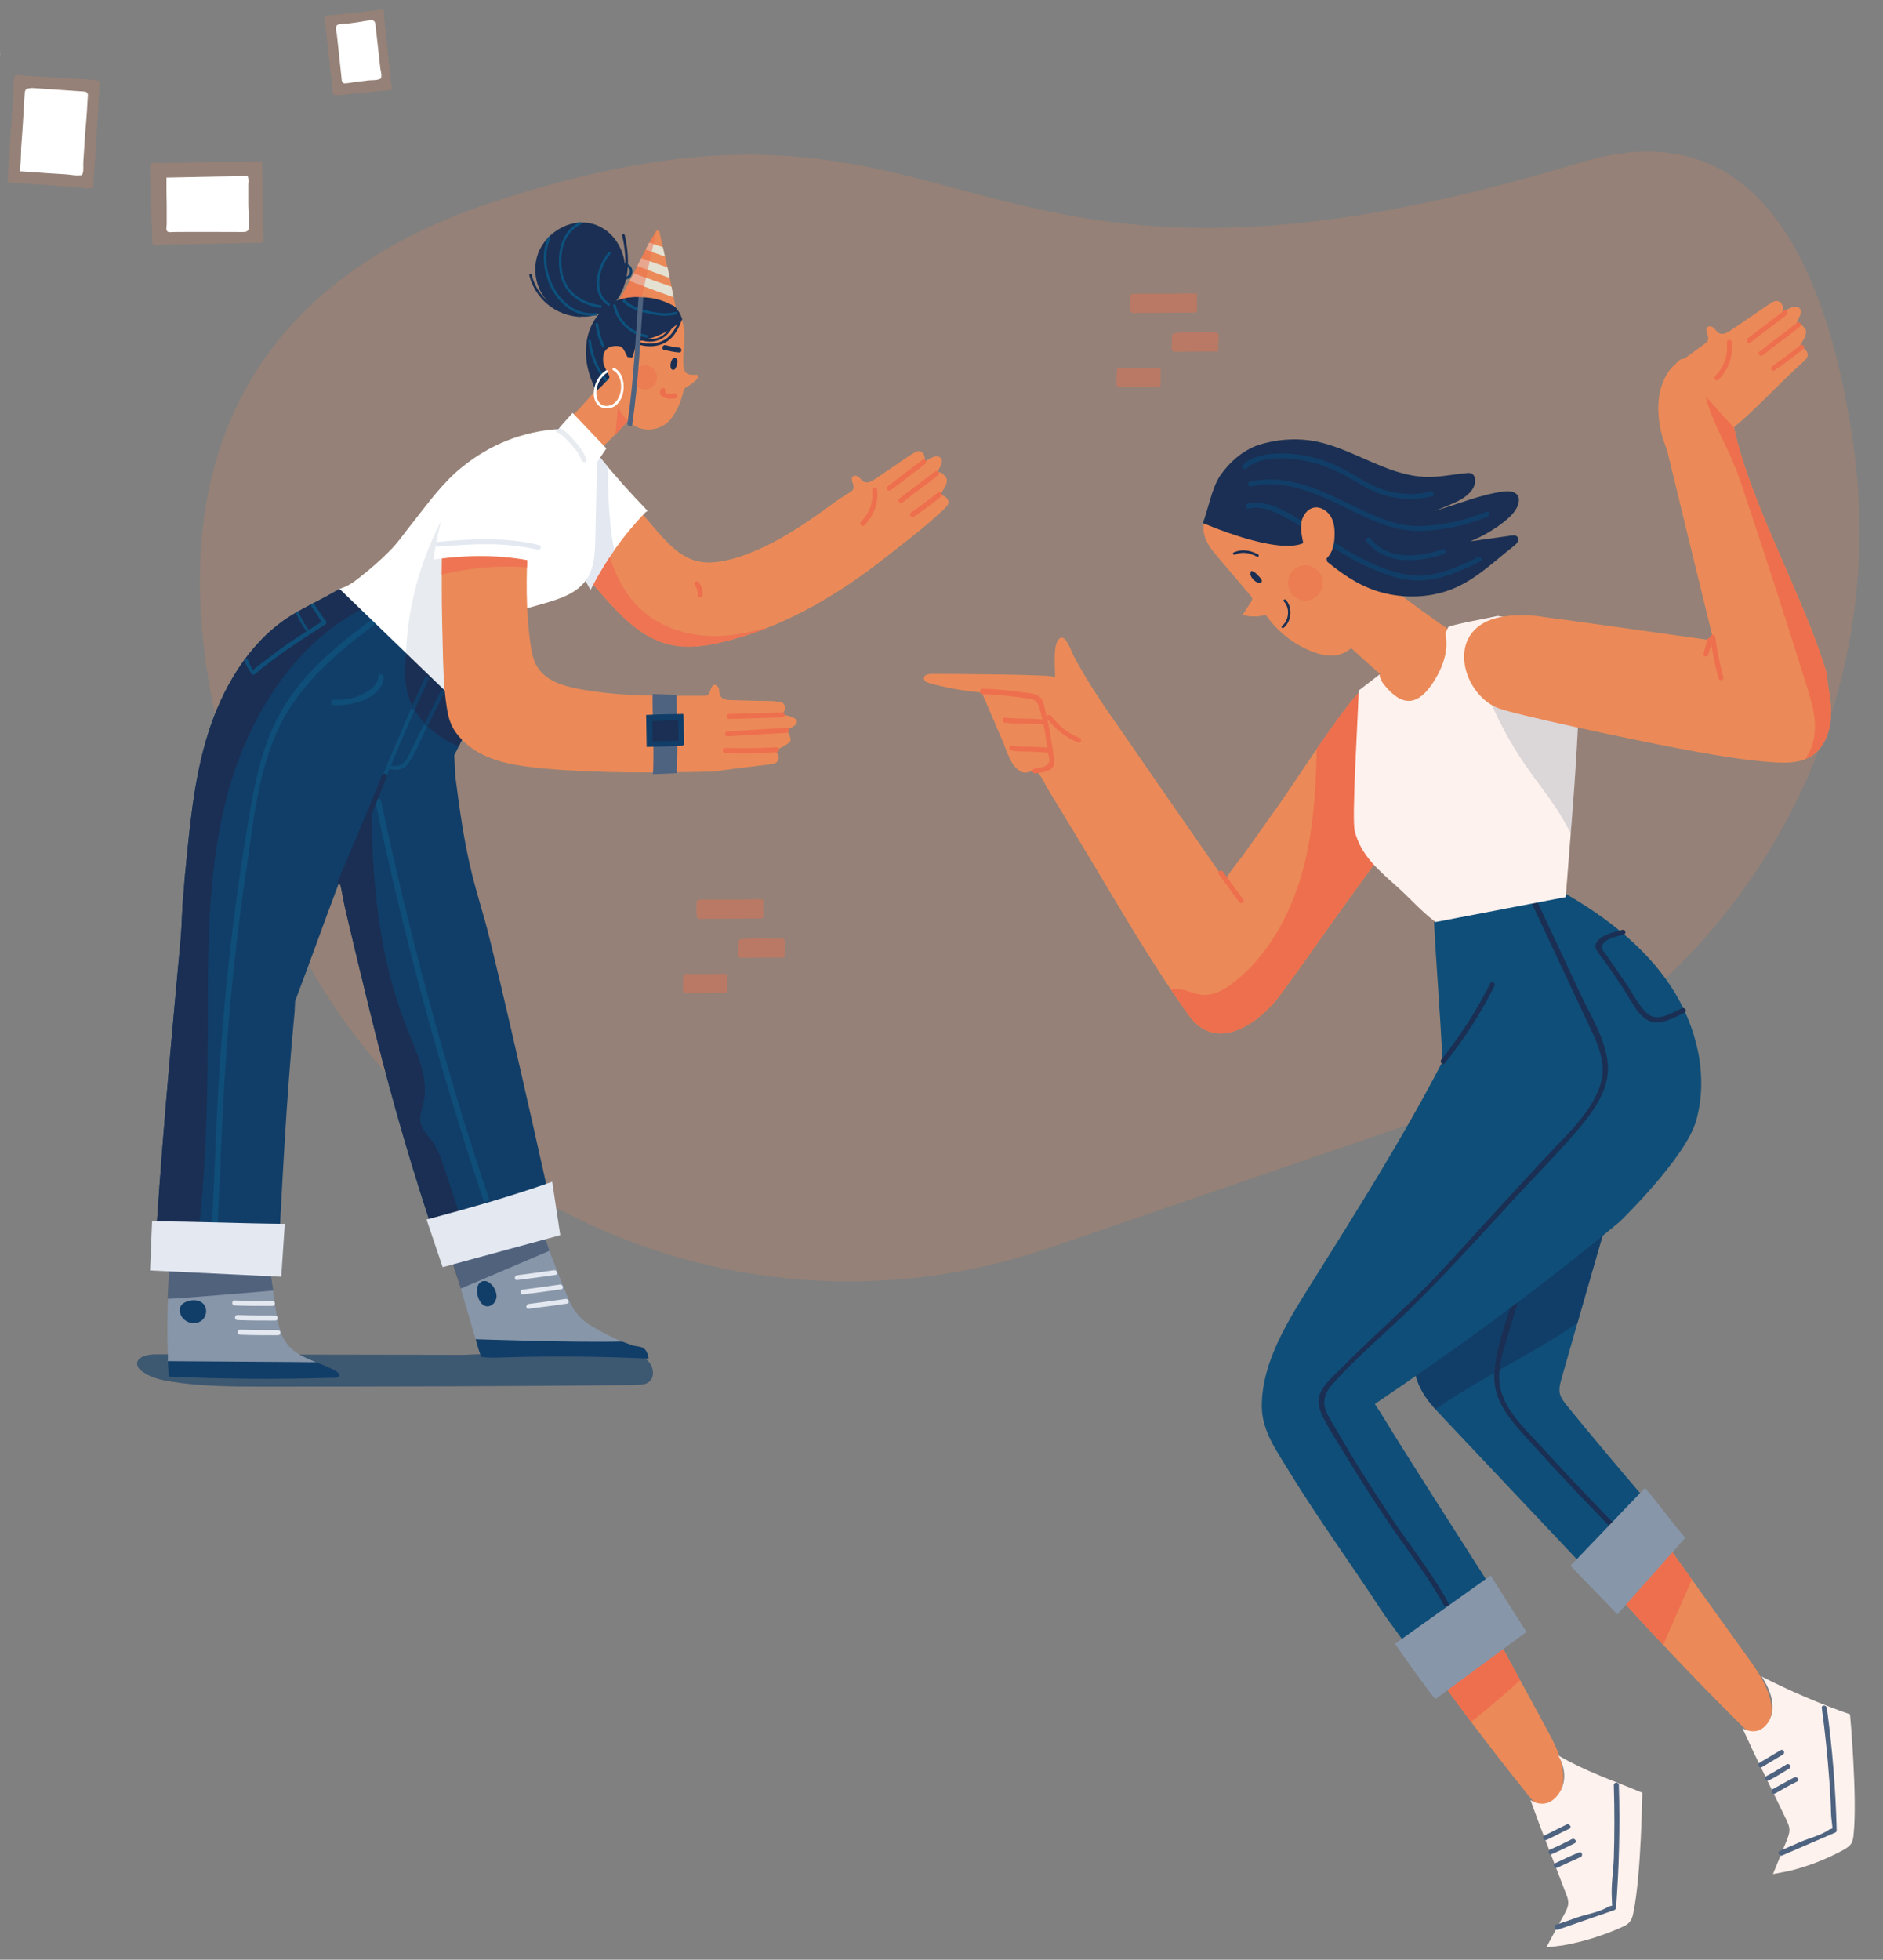 <?xml version="1.0" encoding="utf-8"?>
<!-- Generator: Adobe Illustrator 23.1.1, SVG Export Plug-In . SVG Version: 6.00 Build 0)  -->
<svg version="1.1" id="Layer_1" xmlns="http://www.w3.org/2000/svg" xmlns:xlink="http://www.w3.org/1999/xlink" x="0px" y="0px"
	 viewBox="0 0 747.8 777.9" style="enable-background:new 0 0 747.8 777.9;" xml:space="preserve">
<rect x="0" y="0" width="747.8" height="777.9" fill="#808080" stroke="none"/>
<style type="text/css">
	.st0{opacity:0.2;fill:#EB8A58;enable-background:new    ;}
	.st1{fill:#EB8A58;}
	.st2{fill:#113E68;}
	.st3{fill:#FFFFFF;}
	.st4{fill:#1A2F53;}
	.st5{opacity:0.6;}
	.st6{opacity:0.5;fill:#EE6F4D;enable-background:new    ;}
	.st7{fill:#0D517D;}
	.st8{fill:#EE6F4D;}
	.st9{fill:#EE7453;}
	.st10{fill:#8896A9;}
	.st11{opacity:0.5;fill:#1A2F53;enable-background:new    ;}
	.st12{clip-path:url(#SVGID_4_);}
	.st13{clip-path:url(#SVGID_8_);}
	.st14{clip-path:url(#SVGID_12_);}
	.st15{fill:#0F4E78;}
	.st16{fill:#231F20;}
	.st17{clip-path:url(#SVGID_16_);}
	.st18{clip-path:url(#SVGID_20_);}
	.st19{fill:#E3E8F1;}
	.st20{opacity:0.1;clip-path:url(#SVGID_24_);}
	.st21{clip-path:url(#SVGID_26_);}
	.st22{fill:#4E6380;}
	.st23{clip-path:url(#SVGID_28_);}
	.st24{fill:#E4E1D3;}
	.st25{clip-path:url(#SVGID_30_);}
	.st26{clip-path:url(#SVGID_32_);}
	.st27{opacity:0.5;clip-path:url(#SVGID_34_);fill:#EE6F4D;enable-background:new    ;}
	.st28{opacity:0.1;}
	.st29{clip-path:url(#SVGID_36_);}
	.st30{clip-path:url(#SVGID_38_);}
	.st31{clip-path:url(#SVGID_40_);}
	.st32{fill:#FEF2EE;}
	.st33{clip-path:url(#SVGID_42_);}
	.st34{clip-path:url(#SVGID_44_);}
	.st35{opacity:0.2;clip-path:url(#SVGID_46_);}
	.st36{clip-path:url(#SVGID_48_);}
	.st37{opacity:0.7;}
	.st38{opacity:0.6;fill:#EE6F4D;enable-background:new    ;}
	.st39{display:none;}
</style>
<g id="details">
</g>
<g id="BG">
</g>
<g id="splash">
</g>
<g id="Illo">
</g>
<g id="bottle">
</g>
<g id="Brand">
</g>
<g id="Headline">
	<path class="st0" d="M736,176.3L736,176.3c4.4,30.9,2.8,61.4-4.1,90.3c-18.9,79.8-77.7,147.3-159.1,175.2l-156.3,53.6
		c-63.5,21.8-133,16.5-192.3-14.3c-2.6-1.3-5.1-2.7-7.6-4.1c-33.7-19.1-62.4-45.6-83.8-77.4c-7.1-10.6-13.4-21.8-18.8-33.5
		c-0.1-0.3-0.3-0.6-0.4-0.8c-9.8-21.3-17.7-42.3-23.4-62.7c-12.8-45.4-14.8-88-3-124.3c13.8-42.3,46.4-76.1,102.7-96.1
		c2.3-0.8,4.7-1.6,7.1-2.4c156.6-51.1,175.8,21.8,314.1,9.2c31.6-2.9,69.4-10.2,116.6-24.5c1.1-0.3,2.1-0.6,3.2-0.9
		C697.6,45.1,725.6,104,736,176.3z"/>
	<circle class="st1" cx="236.7" cy="138.5" r="2.4"/>
	<g>
		<g>
			<path class="st2" d="M246,109c-0.6-1.1-0.3-2.4,0.7-3.1c1-0.6,2.4-0.3,3.1,0.7C251.3,109.1,247.6,111.4,246,109
				c-0.4-0.6-1.3,0-0.9,0.5c1,1.5,2.9,2,4.5,1.1c1.5-0.9,2-3,1.1-4.5s-3-2-4.5-1.1c-1.6,1-1.9,2.9-1.1,4.5
				C245.5,110.1,246.3,109.6,246,109z"/>
		</g>
	</g>
	<g>
		<path class="st3" d="M-5.1,22.8c-0.6-1.1-0.3-2.4,0.7-3.1c1-0.6,2.4-0.3,3.1,0.7C0.2,23-3.5,25.2-5.1,22.8c-0.4-0.6-1.3,0-0.9,0.5
			c1,1.5,2.9,2,4.5,1.1c1.5-0.9,2-3,1.1-4.5s-3-2-4.5-1.1c-1.6,1-1.9,2.9-1.1,4.5C-5.6,24-4.8,23.4-5.1,22.8z"/>
	</g>
	<path class="st2" d="M258.3,148.3c1.3,0.3,2.6,0.6,3.9,0.9c-0.3,1.3-0.6,2.6-0.9,3.9c-0.2,0.8,1,1.1,1.2,0.3
		c0.3-1.3,0.6-2.6,0.9-3.9c1.2,0.3,2.4,0.6,3.7,0.9c0.8,0.2,1.1-1,0.3-1.2c-1.2-0.3-2.4-0.6-3.7-0.9c0.3-1.2,0.6-2.4,0.9-3.7
		c0.2-0.8-1-1.1-1.2-0.3c-0.3,1.2-0.6,2.4-0.9,3.7c-1.3-0.3-2.6-0.6-3.9-0.9C257.8,147,257.5,148.2,258.3,148.3z"/>
	<path class="st3" d="M-28.3-0.6c1.3,0.3,2.6,0.6,3.9,0.9c-0.3,1.3-0.6,2.6-0.9,3.9c-0.2,0.8,1,1.1,1.2,0.3c0.3-1.3,0.6-2.6,0.9-3.9
		c1.2,0.3,2.4,0.6,3.7,0.9c0.8,0.2,1.1-1,0.3-1.2c-1.2-0.3-2.4-0.6-3.7-0.9c0.3-1.2,0.6-2.4,0.9-3.7c0.2-0.8-1-1.1-1.2-0.3
		c-0.3,1.2-0.6,2.4-0.9,3.7c-1.3-0.3-2.6-0.6-3.9-0.9C-28.8-2-29-0.8-28.3-0.6z"/>
	<g>
		<g>
			<g>
				<path class="st4" d="M210.2,109.3c2.4,9.4,10.5,16,20.2,16.5c0.6,0,0.6-1,0-1c-9.3-0.5-17-6.8-19.3-15.8
					C211.1,108.4,210.1,108.7,210.2,109.3L210.2,109.3z"/>
			</g>
		</g>
		<g>
			<g>
				<path class="st4" d="M247.1,93.6c2.2,9.5,2.1,20.1-5.1,27.5c-0.5,0.5,0.3,1.2,0.7,0.7c7.5-7.6,7.7-18.6,5.4-28.5
					C247.9,92.7,246.9,93,247.1,93.6L247.1,93.6z"/>
			</g>
		</g>
		<g class="st5">
			<path class="st2" d="M208.7,536.8c12.3,0.1,24.5,0.3,36.8,0.4c3.9,0,8,0.2,11.1,2.4c3.1,2.2,3.9,7.4,0.6,9.3
				c-1.4,0.8-3.1,0.8-4.7,0.9c-49.6,0.5-99.2,0.6-148.8,0.6c-11.8,0-23.7-0.1-35.3-1.9c-4.3-0.7-8.6-1.6-12-4.2
				c-0.9-0.6-1.7-1.5-1.9-2.5c-0.6-3,3.8-4.2,7-4.2c41,0.1,81.9,0.1,122.9,0.2"/>
		</g>
		<g>
			<path class="st1" d="M224.8,167.7c4.6-4.6,11.3-12,15.4-17.1l11.9,13.4c-4.7,5.5-9.8,10.7-15.2,15.6L224.8,167.7z"/>
		</g>
		<g>
			<path class="st1" d="M250.7,124.9c-3.9,1.2-7.5,3.4-10.4,6.4c-1,1.1-1.9,2.2-2.5,3.6c-1.1,2.4-0.9,5.2-0.7,7.9
				c0.3,4,0.5,8,0.8,12c0.1,0.8,0.1,1.6,0.4,2.4c0.5,1.2,1.5,2.1,2.5,2.9c2.8,2.3,5.5,4.6,8.3,6.9c1.1,0.9,2.3,1.8,3.6,2.4
				c4,2,9.2,1.2,12.5-1.8c1.3-1.2,2.2-2.6,3.1-4.1c1.3-2.3,2.3-4.9,2.9-7.4c0.2-0.8,0.4-1.6,0.9-2.1c0.3-0.3,0.7-0.5,1.1-0.7
				c1.4-0.8,2.7-1.8,3.7-3c0.3-0.4,0.6-0.9,0.3-1.3c-0.2-0.2-0.4-0.2-0.6-0.2c-1.3-0.1-2.8,0.2-3.9-0.6c-0.9-0.7-1.2-2-1.3-3.2
				c-0.2-2.9,0.1-5.8,0.3-8.7c0.2-2.9,0.2-5.9-0.7-8.6s-2.7-5.3-5.4-6.5L250.7,124.9z"/>
		</g>
		<ellipse class="st6" cx="256.2" cy="149.8" rx="4.7" ry="4.8"/>
		<g id="XMLID_32_">
			<path class="st4" d="M249.2,141.7c-1-1.7-1.5-4.1-3.4-4.3c-1.8-0.2-3.7,0-5,1.3c-1,1-1.3,2.4-1.3,3.8c-0.1,2.3,1,3.9,2.1,6
				c0.2,0.4,0.5,0.8,0.4,1.3c-0.1,0.4-0.3,0.7-0.6,0.9c-1.3,1.4-3.3,3.5-4.8,4.7c-0.4-1.4-1-2.7-1.5-4c-2.6-6.3-3.3-13.5-1.1-20
				c2.2-6.4,7.7-11.9,14.4-13.2c2.1-0.4,4.2-0.4,6.3-0.4c3.3,0.1,6.5,0,9.6,1.3c3,1.3,5.9,4.5,6.6,7.7c0,0-5.1,6.6-18.1,8.8
				c0,0-1.4,6.6-1.9,6.4S249.2,141.7,249.2,141.7z"/>
		</g>
		<g>
			<g>
				<path class="st7" d="M247.4,119.8c2.5,2.6,6,3.7,9.4,4.5c3.8,0.9,7.9,1.5,11.8,0.5c0.6-0.2,0.4-1.1-0.3-1
					c-3.6,1-7.6,0.4-11.2-0.5c-3.2-0.8-6.6-1.8-8.9-4.3C247.6,118.6,246.9,119.4,247.4,119.8L247.4,119.8z"/>
			</g>
		</g>
		<g>
			<g>
				<path class="st7" d="M243.5,121.4c1.6,6.6,6.6,11.4,13.2,12.6c0.6,0.1,0.9-0.8,0.3-1c-6.3-1.2-11.1-5.7-12.5-11.9
					C244.3,120.5,243.3,120.8,243.5,121.4L243.5,121.4z"/>
			</g>
		</g>
		<g>
			<g>
				<path class="st4" d="M269.8,126.5c-1.3,3.6-3.1,7.1-6.7,8.8c-4.4,2.1-9.4,0.8-13.6-1.1c-0.6-0.3-1.1,0.6-0.5,0.9
					c4.3,2,9.2,3.3,13.9,1.5c4.3-1.7,6.4-5.6,7.9-9.7C271,126.2,270.1,125.9,269.8,126.5L269.8,126.5z"/>
			</g>
		</g>
		<g>
			<g>
				<path class="st4" d="M254,134.8c6.5,2.6,12.4-1.2,14.1-7.6c0.2-0.6-0.8-0.9-1-0.3c-0.8,2.9-2.5,5.9-5.5,7.1
					c-2.4,0.9-5,0.8-7.4-0.2C253.6,133.6,253.4,134.5,254,134.8L254,134.8z"/>
			</g>
		</g>
		<g>
			<path class="st4" d="M222.9,90.4c-4,2.1-7.4,5.6-9.1,9.9c-2.2,5.7-1.4,12.6,2.2,17.5c3.5,4.8,9.3,7.6,15.2,7.9
				c5.4,0.3,10.4-2.5,13.5-6.8c2.5-3.5,3.7-8,3.6-12.3c-0.2-6.2-3.3-12.5-8.6-15.8C234.4,87.4,228.1,87.7,222.9,90.4z"/>
		</g>
		<g>
			<g>
				<path class="st4" d="M266.9,142.7c-0.6,1.1-0.8,2.3-0.5,3.4c0.2,0.8,1.4,1,1.8,0.2c0.6-1,0.9-2.2,0.8-3.3
					c-0.1-0.9-1.3-1.4-1.9-0.5c-0.5,0.9-0.8,1.9-0.8,3c0,0.8,1.1,1.4,1.7,0.7s0.8-1.5,0.7-2.5c-0.2-1.3-2.2-0.7-1.9,0.5
					c0,0.2,0,0.4-0.2,0.5c0.6,0.2,1.1,0.5,1.7,0.7c0-0.7,0.2-1.4,0.6-2c-0.6-0.2-1.2-0.3-1.9-0.5c0.1,0.8-0.1,1.6-0.5,2.3
					c0.6,0.1,1.2,0.2,1.8,0.2c-0.2-0.7-0.1-1.3,0.3-1.9C269.3,142.6,267.6,141.6,266.9,142.7L266.9,142.7z"/>
			</g>
		</g>
		<g>
			<g>
				<path class="st4" d="M269.7,138c-1.8-0.1-3.6-0.6-5.4-1c-1.3-0.2-1.8,1.7-0.5,1.9c1.9,0.4,4,0.9,5.9,1
					C270.9,140,270.9,138,269.7,138L269.7,138z"/>
			</g>
		</g>
		<g>
			<g>
				<path class="st8" d="M267.7,156.1c-0.8,0.2-1.6,0.2-2.4,0.1c-0.7-0.1-1.4-0.2-1.1-1c0.4-1.2-1.5-1.7-1.9-0.5
					c-1.3,3.6,3.7,3.9,6,3.4C269.5,157.8,269,155.9,267.7,156.1L267.7,156.1z"/>
			</g>
		</g>
		<g>
			<path class="st9" d="M249.4,167.1c-0.5-0.4-3.5-3.9-4-5.9l-1,11.3L249.4,167.1z"/>
		</g>
		<g>
			<path class="st2" d="M125.7,540.8c2.1,0.8,4.3,1.7,6.3,2.7c0,0,2.3,0.8,2.8,2.3s-3.7,1.1-3.7,1.1c-21.4,0.7-42.8,0.5-64.1-0.5
				l-0.1-2.2c-0.1-1.7-0.2-3.5-0.3-5.2H68c19.5,1,37.3,1.2,56.8,1.7L125.7,540.8z"/>
		</g>
		<g>
			<path class="st10" d="M66.7,538.5c-0.6-14,0.1-26.9,1-41.1l38.8,0.9c0.9,6.7,1.9,13.5,2.8,20.2c0.8,5.4,1.6,11.1,4.9,15.2
				c2.9,3.6,6.9,5.2,11.2,7l-58.8-0.4L66.7,538.5z"/>
		</g>
		<path class="st11" d="M108.5,512.3c0,0-41.9,3.6-41.9,3.2c0-0.4,0.6-12.3,0.6-12.3l40.4,3L108.5,512.3z"/>
		<g>
			<path class="st10" d="M247.1,532.6c-3.5-1.5-6.9-3.2-10.2-5.1c-2.7-1.5-5.4-3.2-7.4-5.6c-2-2.3-3.3-5.2-4.5-8.1
				c-4-9.6-7.7-19.3-10.9-29.1l-36,10c3.6,12.3,7.2,24.6,10.8,37l19.9,2.5l36.5,0.5L247.1,532.6z"/>
		</g>
		<polygon class="st11" points="183,511.5 218.2,496.5 216.5,491.6 179.8,501.5 		"/>
		<g>
			<path class="st2" d="M188.9,531.6c0.4,1.5,0.9,3,1.3,4.5l0.9,2.5c3.4,0.5,6.2,0.3,9.7,0.2c18.9-0.6,37.9-0.4,56.8,0.5
				c-0.3-1.7-0.7-3.4-2.3-4.3c-1-0.6-3.1-0.6-4.2-1c-1.4-0.5-4.1-1.5-4.1-1.5C228.4,533,188.9,531.6,188.9,531.6z"/>
		</g>
		<g>
			<path class="st2" d="M77,516.1c1.3,0,2.7,0.4,3.7,1.4c1.6,1.6,1.5,4.4,0,6.1c-3.1,3.4-9.2,1.1-9.3-3.5c-0.1-2.8,3.1-3.9,5.5-4
				C76.9,516.1,77,516.1,77,516.1z"/>
		</g>
		<g>
			<path class="st2" d="M192.1,508.5c-1.4,0.1-2.3,1.3-2.6,2.7c-0.6,2.9,1.7,9.1,5.7,6.9c1.2-0.7,1.9-2.1,2-3.5
				c0-1.4-0.5-2.7-1.3-3.9c-0.8-1-1.8-2-3.1-2.2C192.5,508.5,192.3,508.5,192.1,508.5z"/>
		</g>
		<g>
			<g>
				<path id="SVGID_1_" class="st2" d="M61.2,503.3c2.5-43.8,6.6-87.5,10.6-131.2c0.5-5.9,0.4-10.6,1-16.5l0.6-7.6
					c1.9-19,3.4-38.1,9.1-56.4s15.9-35.8,31.6-46.3c6.1-4,12.8-6.9,19.1-10.6l2.4-1.3c18.9,13.6,52.6,48.7,52.6,48.7
					c-2.2,6.1-4.8,12-7.8,17.7l0.4,8.2c1.7,13.2,3.5,26.4,6.7,39.2c1.5,6.1,3.4,12.2,5.1,18.3c4.8,17.2,24.8,106.2,28.5,123.6
					l-44.9,12.2c-6.9-19.9-13.2-40-18.9-60.2c-7.6-27.1-13.8-53.4-20.3-80.8l-2.1-10.6c-6.6,17.4-11.1,30.3-17.7,47.7l-0.2,4.2
					c-3.4,35.6-4.9,68.1-6.8,103.8L61.2,503.3z"/>
			</g>
			<g>
				<g>
					<defs>
						<path id="SVGID_2_" d="M61.2,503.3c2.5-43.8,6.6-87.5,10.6-131.2c0.5-5.9,0.4-10.6,1-16.5l0.6-7.6c1.9-19,3.4-38.1,9.1-56.4
							s15.9-35.8,31.6-46.3c6.1-4,12.8-6.9,19.1-10.6l2.4-1.3c18.9,13.6,52.6,48.7,52.6,48.7c-2.2,6.1-4.8,12-7.8,17.7l0.4,8.2
							c1.7,13.2,3.5,26.4,6.7,39.2c1.5,6.1,3.4,12.2,5.1,18.3c4.8,17.2,24.8,106.2,28.5,123.6l-44.9,12.2
							c-6.9-19.9-13.2-40-18.9-60.2c-7.6-27.1-13.8-53.4-20.3-80.8l-2.1-10.6c-6.6,17.4-11.1,30.3-17.7,47.7l-0.2,4.2
							c-3.4,35.6-4.9,68.1-6.8,103.8L61.2,503.3z"/>
					</defs>
					<clipPath id="SVGID_4_">
						<use xlink:href="#SVGID_2_"  style="overflow:visible;"/>
					</clipPath>
					<g class="st12">
						<path class="st4" d="M144.6,241.3C116,255.8,97.9,285.9,89.9,317s-7.3,63.7-7.4,95.8c-0.1,28.7-0.9,57.4-4.9,85.8
							c-10-0.6-20-2.2-29.8-4.6c-1.5-0.4-3.1-0.8-4.1-2s-1.3-2.8-1.5-4.3c-1.3-9.7-1.4-19.4-1.2-29.2c1.1-55.6,11.4-111,30.4-163.3
							c5.8-15.9,12.6-31.9,24-44.4s28.3-21.1,45.1-18.7"/>
					</g>
				</g>
			</g>
			<g>
				<g>
					<defs>
						<path id="SVGID_6_" d="M61.2,503.3c2.5-43.8,6.6-87.5,10.6-131.2c0.5-5.9,0.4-10.6,1-16.5l0.6-7.6c1.9-19,3.4-38.1,9.1-56.4
							s15.9-35.8,31.6-46.3c6.1-4,12.8-6.9,19.1-10.6l2.4-1.3c18.9,13.6,52.6,48.7,52.6,48.7c-2.2,6.1-4.8,12-7.8,17.7l0.4,8.2
							c1.7,13.2,3.5,26.4,6.7,39.2c1.5,6.1,3.4,12.2,5.1,18.3c4.8,17.2,24.8,106.2,28.5,123.6l-44.9,12.2
							c-6.9-19.9-13.2-40-18.9-60.2c-7.6-27.1-13.8-53.4-20.3-80.8l-2.1-10.6c-6.6,17.4-11.1,30.3-17.7,47.7l-0.2,4.2
							c-3.4,35.6-4.9,68.1-6.8,103.8L61.2,503.3z"/>
					</defs>
					<clipPath id="SVGID_8_">
						<use xlink:href="#SVGID_6_"  style="overflow:visible;"/>
					</clipPath>
					<g class="st13">
						<path class="st4" d="M147.6,318.4c-0.1,30.7,2.8,62,14.3,90.5c3.8,9.4,8.6,19.4,6.2,29.3c-0.5,2.2-1.4,4.3-1.2,6.6
							c0.3,3.4,3.1,5.9,5,8.6c2.2,3.2,3.5,7,4.7,10.7c2.5,7.6,5,15.1,7.5,22.7c0.2,0.7,0.5,1.5,0.2,2.2s-1,1.1-1.7,1.5
							c-4.9,2.6-9.9,4.9-15.1,6.8c-10.6-19.5-10.6-42.8-16.6-64.1c-1.6-5.5-3.5-10.9-5-16.4c-1.5-5.3-2.5-10.6-3.5-16
							c-2.7-15.1-7.7-49.8-7.7-49.8"/>
					</g>
				</g>
			</g>
			<g>
				<g>
					<defs>
						<path id="SVGID_10_" d="M61.2,503.3c2.5-43.8,6.6-87.5,10.6-131.2c0.5-5.9,0.4-10.6,1-16.5l0.6-7.6c1.9-19,3.4-38.1,9.1-56.4
							s15.9-35.8,31.6-46.3c6.1-4,12.8-6.9,19.1-10.6l2.4-1.3c18.9,13.6,52.6,48.7,52.6,48.7c-2.2,6.1-4.8,12-7.8,17.7l0.4,8.2
							c1.7,13.2,3.5,26.4,6.7,39.2c1.5,6.1,3.4,12.2,5.1,18.3c4.8,17.2,24.8,106.2,28.5,123.6l-44.9,12.2
							c-6.9-19.9-13.2-40-18.9-60.2c-7.6-27.1-13.8-53.4-20.3-80.8l-2.1-10.6c-6.6,17.4-11.1,30.3-17.7,47.7l-0.2,4.2
							c-3.4,35.6-4.9,68.1-6.8,103.8L61.2,503.3z"/>
					</defs>
					<clipPath id="SVGID_12_">
						<use xlink:href="#SVGID_10_"  style="overflow:visible;"/>
					</clipPath>
					<g class="st14">
						<path class="st4" d="M161.9,254.8c-0.9,7-1.8,14.2,0.1,20.9c2.7,9.5,10.9,16.7,20,20.5c3.4,1.4,7.8,2.2,10.4-0.5
							c1.1-1.1,1.6-2.7,2-4.2c1.8-7.1,2.1-14.6,0.8-21.9c-0.6-3.3-1.5-6.4-2.2-9.7c-1.5-6.8-2.2-13.8-2-20.8c0.1-3.8,0.4-7.5,0-11.3
							c-0.3-2.9-1.1-5.7-1.9-8.4c-1.3-4.8-2.7-9.6-4-14.4c-0.3-1-0.7-2.2-1.7-2.5c-0.3-0.1-0.3-0.7-0.1-0.4"/>
					</g>
				</g>
			</g>
		</g>
		<g>
			<g>
				<path class="st15" d="M150.2,244c-13.6,10.1-27.3,20.6-36.5,35c-10.2,15.8-13,34.1-16,52.4c-6.4,39.4-10.3,79.1-11.9,119
					c-0.5,11.9-1,23.8-1.6,35.8c-0.1,1.4,2.2,1.4,2.2,0c1.4-27.6,2.2-55.2,4.6-82.7c1.7-19.4,3.9-38.7,6.8-58
					c2.7-18.5,4.6-38.5,12.5-55.7c8.7-18.9,24.8-31.7,41.1-43.9C152.5,245.1,151.3,243.2,150.2,244L150.2,244z"/>
			</g>
		</g>
		<g>
			<g>
				<path class="st16" d="M357.5,188.8c1.6,4.8,0.7,9.9-2.5,13.9c-0.8,1,0.6,2.4,1.4,1.4c3.7-4.5,4.8-10.3,3-15.9
					C359,187.1,357.1,187.6,357.5,188.8L357.5,188.8z"/>
			</g>
		</g>
		<g>
			<g>
				<path id="SVGID_3_" class="st1" d="M326.8,202.8c-10.7,7.6-21.8,14.7-34.4,18.6c-5.3,1.6-11.1,2.7-16.4,1.1
					c-6.1-1.8-10.7-6.7-14.9-11.5c-8.5-9.7-16.7-19.8-24.4-30.2l-6.5,38l1,8c2,2.2,5.5,6.6,7.5,8.8c7.4,8.4,15.4,17.1,26.2,20
					c9.2,2.5,18.6,0.3,27.5-2.2c21.3-6,41.3-18,58.6-31.6c7.1-5.6,14.5-11.1,21.2-17.2c1.1-1,2.2-2,3.3-3.1c3-2.9-0.7-5.1-2.2-5.1
					c1.1-1.7,3.8-5.1,2.3-7s-2.1-2-3.1-2c-0.1-1,2.7-4,1-5.7s-5.1,0.8-6.5,1.8c0.3-1.1,0.4-2.4-0.3-3.4c-0.8-1.2-2.2-1.3-3.3-0.6
					c-2.7,1.6-5.2,3.4-7.7,5.1c-2.7,1.8-5.4,3.7-8.1,5.5c-1.3,0.9-3,1.8-4.4,1.2c-0.9-0.4-1.4-1.3-2.1-1.9s-2-0.9-2.6-0.1
					c-0.2,0.3-0.2,0.7-0.2,1c0.1,1.3,1.1,2.7,0.5,3.9c-0.2,0.5-0.7,0.8-1.1,1.1C334,197.5,330.4,200.1,326.8,202.8z"/>
			</g>
			<g>
				<g>
					<defs>
						<path id="SVGID_14_" d="M326.8,202.8c-10.7,7.6-21.8,14.7-34.4,18.6c-5.3,1.6-11.1,2.7-16.4,1.1c-6.1-1.8-10.7-6.7-14.9-11.5
							c-8.5-9.7-16.7-19.8-24.4-30.2l-6.5,38l1,8c2,2.2,5.5,6.6,7.5,8.8c7.4,8.4,15.4,17.1,26.2,20c9.2,2.5,18.6,0.3,27.5-2.2
							c21.3-6,41.3-18,58.6-31.6c7.1-5.6,14.5-11.1,21.2-17.2c1.1-1,2.2-2,3.3-3.1c3-2.9-0.7-5.1-2.2-5.1c1.1-1.7,3.8-5.1,2.3-7
							s-2.1-2-3.1-2c-0.1-1,2.7-4,1-5.7s-5.1,0.8-6.5,1.8c0.3-1.1,0.4-2.4-0.3-3.4c-0.8-1.2-2.2-1.3-3.3-0.6
							c-2.7,1.6-5.2,3.4-7.7,5.1c-2.7,1.8-5.4,3.7-8.1,5.5c-1.3,0.9-3,1.8-4.4,1.2c-0.9-0.4-1.4-1.3-2.1-1.9s-2-0.9-2.6-0.1
							c-0.2,0.3-0.2,0.7-0.2,1c0.1,1.3,1.1,2.7,0.5,3.9c-0.2,0.5-0.7,0.8-1.1,1.1C334,197.5,330.4,200.1,326.8,202.8z"/>
					</defs>
					<clipPath id="SVGID_16_">
						<use xlink:href="#SVGID_14_"  style="overflow:visible;"/>
					</clipPath>
					<g class="st17">
						<path class="st9" d="M236.2,190.1c-0.7,5.3,0.6,10.6,1.8,15.8c3,12.7,6.4,26.2,15.8,35.3c6.4,6.2,15,9.8,23.8,10.9
							s17.8-0.3,26.3-2.9c-6.7,6.3-15.5,10-24.6,11.5s-18.4,0.9-27.4-0.6c-3.7-0.7-7.5-1.5-10.9-3c-9.6-4.2-16.3-13.4-19.5-23.3
							s-3.2-20.6-2.3-31"/>
					</g>
				</g>
			</g>
		</g>
		<g>
			<g>
				<path id="SVGID_5_" class="st3" d="M237.9,181.1c5.9,7.3,12.7,14.9,19.2,21.6l0.1,0.1l-0.8,0.5c-8.8,9.1-16.2,19.5-21.9,30.8
					l-9-16.8l10.4-33.9L237.9,181.1z"/>
			</g>
			<g>
				<g>
					<defs>
						<path id="SVGID_18_" d="M237.9,181.1c5.9,7.3,12.7,14.9,19.2,21.6l0.1,0.1l-0.8,0.5c-8.8,9.1-16.2,19.5-21.9,30.8l-9-16.8
							l10.4-33.9L237.9,181.1z"/>
					</defs>
					<clipPath id="SVGID_20_">
						<use xlink:href="#SVGID_18_"  style="overflow:visible;"/>
					</clipPath>
					<g class="st18">
						<path class="st19" d="M244.6,221.2c-2.8-11.3-3-23.4-3.3-35.5c-0.1-2.2-0.1-4.5-1.5-6c-1.4-1.6-4.4-2.2-7-0.7
							c-1.2,0.7-9.1,0.9-10.5,0.9c-6.8,0.1-6.9,3.6-7.2,5.7c-1.7,12.1,2.6,25.6,3.2,36.8c0.4,7.1,2.3,13.9,7.2,18.9
							c0.9,1,2,1.9,3.6,2.2c2.2,0.4,4.7-0.5,7.1-1.5c1.7-0.7,3.6-1.7,4.6-3.1"/>
					</g>
				</g>
			</g>
		</g>
		<g>
			<g>
				<path class="st8" d="M279.1,236.2c0.1-1.8-0.4-3.5-1.5-5c-0.8-1-2.5,0-1.7,1c0.9,1.2,1.3,2.5,1.2,4
					C277,237.5,279,237.5,279.1,236.2L279.1,236.2z"/>
			</g>
		</g>
		<g>
			<path class="st19" d="M60.4,484.8c20.2,0.1,32.5,0.8,52.7,1l-1.4,21l-52.1-2.5L60.4,484.8z"/>
		</g>
		<g>
			<path class="st19" d="M169.4,484.1c17.5-4.7,32.9-9,49.9-15l3.2,21.2L175.8,503L169.4,484.1z"/>
		</g>
		<g>
			<g>
				<path class="st15" d="M123.6,240.6c1.1,1.9,2.7,3.7,3.6,5.6c0.8,1.6,1.1-0.6,0.5,0.6c-0.2,0.3-1.1,0.7-1.4,0.9
					c-3.9,2.5-7.9,5-11.8,7.7c-3.9,2.7-7.6,5.5-11.3,8.4c-0.8,0.7-3.5,2.2-2.2,2.6c-1-0.3-2.2-3.7-2.6-4.6c-0.4-0.9-1.7-0.1-1.3,0.8
					c0.8,1.7,1.8,3.3,2.8,4.9c0.3,0.4,0.8,0.5,1.2,0.2c8.8-7.5,18.5-13.7,28.2-19.9c0.4-0.3,0.5-0.8,0.2-1.2
					c-1.7-2.1-3.1-4.3-4.5-6.6C124.4,239,123.1,239.8,123.6,240.6L123.6,240.6z"/>
			</g>
		</g>
		<g>
			<g>
				<path id="SVGID_7_" class="st3" d="M221.7,170.3c-14.2,1-27.1,6.1-38.2,15.1c-7.6,6.1-13.4,14.2-19.4,21.8
					c-3.1,3.8-5.7,7.8-9.2,11.3c-3.5,3.6-7.3,6.9-11.2,10c-2.7,2.2-5.6,4.4-8.9,5.2l49.3,47.6l10-30.1l3.3-6.4
					c6-1.7,12.1-3.4,18.1-5.1c6.7-1.9,14-4.2,17.7-10.1c2.8-4.4,3.1-10,3.2-15.3c0.2-10.3,0.5-20.5,0.7-30.8l3.7-5.5l-13.4-14.1
					L221.7,170.3z"/>
			</g>
			<g>
				<g>
					<defs>
						<path id="SVGID_22_" d="M221.7,170.3c-14.2,1-27.1,6.1-38.2,15.1c-7.6,6.1-13.4,14.2-19.4,21.8c-3.1,3.8-5.7,7.8-9.2,11.3
							c-3.5,3.6-7.3,6.9-11.2,10c-2.7,2.2-5.6,4.4-8.9,5.2l49.3,47.6l10-30.1l3.3-6.4c6-1.7,12.1-3.4,18.1-5.1
							c6.7-1.9,14-4.2,17.7-10.1c2.8-4.4,3.1-10,3.2-15.3c0.2-10.3,0.5-20.5,0.7-30.8l3.7-5.5l-13.4-14.1L221.7,170.3z"/>
					</defs>
					<clipPath id="SVGID_24_">
						<use xlink:href="#SVGID_22_"  style="overflow:visible;"/>
					</clipPath>
					<g class="st20">
						<path class="st2" d="M179.2,199.8c-10.6,17.3-16.8,37.3-17.9,57.6c-0.1,2.3-0.2,4.6,0.4,6.8c0.6,2.3,1.8,4.5,3.2,6.4
							c3.6,5.1,8.2,9.4,13.5,12.7c0.9,0.6,1.9,1.1,3,1.2c2.4,0.1,4.1-2.4,5-4.7c1.6-4.2,2.3-8.7,2.9-13.1c1.5-10.9,3-22,1.5-33
							c-0.5-3.9-1.5-7.8-1.8-11.7c-0.3-3.6-0.2-7.2-0.7-10.8c-0.5-3.6-1.9-7.2-4.6-9.6"/>
					</g>
				</g>
			</g>
		</g>
		<g>
			<g>
				<path class="st8" d="M366.4,182.5c-4.6,3.5-9.2,6.9-13.7,10.4c-1,0.8,0,2.5,1,1.7c4.6-3.5,9.2-6.9,13.7-10.4
					C368.4,183.5,367.4,181.8,366.4,182.5L366.4,182.5z"/>
			</g>
		</g>
		<g>
			<g>
				<path class="st8" d="M371.2,187.2c-4.6,3.7-9.5,7.1-14.1,10.8c-1,0.8,0.4,2.2,1.4,1.4c4.6-3.7,9.5-7.1,14.1-10.8
					C373.6,187.8,372.2,186.4,371.2,187.2L371.2,187.2z"/>
			</g>
		</g>
		<g>
			<g>
				<path class="st8" d="M372.4,195.6c-3.4,2.7-6.9,5.3-10.5,7.8c-1.1,0.7-0.1,2.4,1,1.7c3.8-2.5,7.4-5.2,10.9-8.1
					C374.8,196.2,373.4,194.8,372.4,195.6L372.4,195.6z"/>
			</g>
		</g>
		<g>
			<g>
				<path id="SVGID_9_" class="st1" d="M306.6,303.3c4.1-0.6,2.4-4.6,1.1-5.4c1.9-0.7,3.7-1.7,5.4-2.9c0.3-0.2,0.6-0.5,0.8-0.8
					c0.4-1-0.7-3.5-1.6-4c0.5-0.9,1.6-1.2,2.5-1.7s1.9-1.4,1.6-2.4c-0.2-0.7-0.9-1-1.5-1.3c-1.5-0.7-3.2-1-4.8-1
					c0.9-0.7,1.7-1.8,1.7-2.9c0-1.2-1.1-2.4-2.2-2.2l-2.2-0.4c-5.7-0.1-11.3-0.2-17-0.4c-1.6,0-3.5-0.2-4.3-1.6
					c-0.5-0.8-0.4-1.9-0.6-2.8s-1.1-1.9-2-1.6c-0.3,0.1-0.6,0.4-0.8,0.7c-0.7,1.1-0.7,2.8-1.8,3.4c-0.5,0.2-1,0.2-1.5,0.2
					c-16.8,0-31.8,0.4-48.3-2.5c-6.8-1.2-14.3-3.2-17.8-9.1c-1.6-2.6-2.1-5.7-2.6-8.7c-1.9-13.1-1.8-27.1-1-40.4l-0.2-4.2
					c0.4-4.6-1.2-9.4-4.3-12.8c-3.1-3.4-7.7-5.4-12.4-5.4c-1.7,0-3.4,0.3-5.1,0.7c-1.8,0.4-3.5,0.9-5,1.9c-3.6,2.3-5.1,6.7-5.9,10.9
					c-1,5.3-1.2,10.8-1.3,16.3c-0.2,11,0,22,0.3,32.9c0.2,8.3,0.3,16.6,1.6,24.8c0.6,4,1.4,7.1,3.8,10.4c2.2,2.9,4.9,5.3,8,7.2
					c7.5,4.5,16.5,5.8,25.2,6.7c23.1,2.2,46.4,1.8,69.7,1.4C284,305.9,302.4,303.9,306.6,303.3z"/>
			</g>
			<g>
				<g>
					<defs>
						<path id="SVGID_25_" d="M306.6,303.3c4.1-0.6,2.4-4.6,1.1-5.4c1.9-0.7,3.7-1.7,5.4-2.9c0.3-0.2,0.6-0.5,0.8-0.8
							c0.4-1-0.7-3.5-1.6-4c0.5-0.9,1.6-1.2,2.5-1.7s1.9-1.4,1.6-2.4c-0.2-0.7-0.9-1-1.5-1.3c-1.5-0.7-3.2-1-4.8-1
							c0.9-0.7,1.7-1.8,1.7-2.9c0-1.2-1.1-2.4-2.2-2.2l-2.2-0.4c-5.7-0.1-11.3-0.2-17-0.4c-1.6,0-3.5-0.2-4.3-1.6
							c-0.5-0.8-0.4-1.9-0.6-2.8s-1.1-1.9-2-1.6c-0.3,0.1-0.6,0.4-0.8,0.7c-0.7,1.1-0.7,2.8-1.8,3.4c-0.5,0.2-1,0.2-1.5,0.2
							c-16.8,0-31.8,0.4-48.3-2.5c-6.8-1.2-14.3-3.2-17.8-9.1c-1.6-2.6-2.1-5.7-2.6-8.7c-1.9-13.1-1.8-27.1-1-40.4l-0.2-4.2
							c0.4-4.6-1.2-9.4-4.3-12.8c-3.1-3.4-7.7-5.4-12.4-5.4c-1.7,0-3.4,0.3-5.1,0.7c-1.8,0.4-3.5,0.9-5,1.9
							c-3.6,2.3-5.1,6.7-5.9,10.9c-1,5.3-1.2,10.8-1.3,16.3c-0.2,11,0,22,0.3,32.9c0.2,8.3,0.3,16.6,1.6,24.8
							c0.6,4,1.4,7.1,3.8,10.4c2.2,2.9,4.9,5.3,8,7.2c7.5,4.5,16.5,5.8,25.2,6.7c23.1,2.2,46.4,1.8,69.7,1.4
							C284,305.9,302.4,303.9,306.6,303.3z"/>
					</defs>
					<clipPath id="SVGID_26_">
						<use xlink:href="#SVGID_25_"  style="overflow:visible;"/>
					</clipPath>
					<g class="st21">
						<path class="st9" d="M172.4,228.9c12.2-3.4,25-4.7,37.6-3.6c0.8-2.7,0.9-5.5,0.2-8.2c-12.5-1.2-25.3-2.3-37.3,1.4
							c-0.1,2.6-0.6,5.1-1.3,7.6"/>
					</g>
				</g>
			</g>
		</g>
		<g>
			<g>
				<path class="st8" d="M310.7,282.8c-7.1,0.2-14.1,0.4-21.2,0.6c-1.3,0-1.3,2,0,2c7.1-0.2,14.1-0.4,21.2-0.6
					C312,284.8,312,282.8,310.7,282.8L310.7,282.8z"/>
			</g>
		</g>
		<g>
			<g>
				<path class="st8" d="M312.5,288.9c-7.9,0.5-15.7,0.9-23.6,1.4c-1.3,0.1-1.3,2.1,0,2c7.9-0.5,15.7-0.9,23.6-1.4
					C313.8,290.8,313.8,288.8,312.5,288.9L312.5,288.9z"/>
			</g>
		</g>
		<g>
			<g>
				<path class="st8" d="M308.4,296.6c-6.8,0.4-13.6,0.5-20.4,0.3c-1.3,0-1.3,2,0,2c6.8,0.2,13.6,0.1,20.4-0.3
					C309.7,298.6,309.7,296.6,308.4,296.6L308.4,296.6z"/>
			</g>
		</g>
		<g>
			<path class="st22" d="M259.2,275.5c-0.3,3.1,0.7,24.2,0.1,31.8l9.5-0.4c0.3-10.1,0.3-20.3-0.2-31.1L259.2,275.5z"/>
		</g>
		<g>
			<path class="st2" d="M271.5,285.3c0,3.6,0.1,6.4,0.1,10c0,0.1,0,0.3-0.1,0.4c-0.1,0.2-0.4,0.2-0.6,0.3c-4.5,0.3-9.6,0.4-14.1,0.5
				l-0.2-12.7c5.1-0.3,9.8-0.3,14.8-0.4L271.5,285.3z"/>
		</g>
		<g>
			<g>
				<path class="st22" d="M253.8,114.7c-1.3,17.6-2,35.7-4.6,53.2c-0.2,1.3,1.7,1.8,1.9,0.5c2.6-17.7,3.3-35.9,4.6-53.7
					C255.9,113.5,253.9,113.5,253.8,114.7L253.8,114.7z"/>
			</g>
		</g>
		<g>
			<g>
				<path id="SVGID_11_" class="st1" d="M266.2,111.4c0.6,3.3,2.1,10.4,2.1,10.4c-3.2-1.7-6.7-3.3-11.4-3.7
					c-4.7-0.4-7.4-0.3-10.9,0.8c0,0,2.9-5.1,4.4-7.9c3.1-5.9,6.4-13.3,10.1-19.1c0.4-0.6,1.2-0.4,1.4,0.2
					C262.7,96.2,265.3,106.6,266.2,111.4z"/>
			</g>
			<g>
				<g>
					<defs>
						<path id="SVGID_27_" d="M266.2,111.4c0.6,3.3,2.1,10.4,2.1,10.4c-3.2-1.7-6.7-3.3-11.4-3.7c-4.7-0.4-7.4-0.3-10.9,0.8
							c0,0,2.9-5.1,4.4-7.9c3.1-5.9,6.4-13.3,10.1-19.1c0.4-0.6,1.2-0.4,1.4,0.2C262.7,96.2,265.3,106.6,266.2,111.4z"/>
					</defs>
					<clipPath id="SVGID_28_">
						<use xlink:href="#SVGID_27_"  style="overflow:visible;"/>
					</clipPath>
					<g class="st23">
						<path class="st24" d="M275.8,120.8c-10.1-3.3-20.1-7-30-11l2.9-2.4c8.4,3.1,16.9,6.1,25.4,8.9L275.8,120.8z"/>
					</g>
				</g>
			</g>
			<g>
				<g>
					<defs>
						<path id="SVGID_29_" d="M266.2,111.4c0.6,3.3,2.1,10.4,2.1,10.4c-3.2-1.7-6.7-3.3-11.4-3.7c-4.7-0.4-7.4-0.3-10.9,0.8
							c0,0,2.9-5.1,4.4-7.9c3.1-5.9,6.4-13.3,10.1-19.1c0.4-0.6,1.2-0.4,1.4,0.2C262.7,96.2,265.3,106.6,266.2,111.4z"/>
					</defs>
					<clipPath id="SVGID_30_">
						<use xlink:href="#SVGID_29_"  style="overflow:visible;"/>
					</clipPath>
					<g class="st25">
						<path class="st24" d="M276.1,113.8c-10.1-3.3-20.1-7-30-11l2.9-2.4c8.4,3.1,16.9,6.1,25.4,8.9L276.1,113.8z"/>
					</g>
				</g>
			</g>
			<g>
				<g>
					<defs>
						<path id="SVGID_31_" d="M266.2,111.4c0.6,3.3,2.1,10.4,2.1,10.4c-3.2-1.7-6.7-3.3-11.4-3.7c-4.7-0.4-7.4-0.3-10.9,0.8
							c0,0,2.9-5.1,4.4-7.9c3.1-5.9,6.4-13.3,10.1-19.1c0.4-0.6,1.2-0.4,1.4,0.2C262.7,96.2,265.3,106.6,266.2,111.4z"/>
					</defs>
					<clipPath id="SVGID_32_">
						<use xlink:href="#SVGID_31_"  style="overflow:visible;"/>
					</clipPath>
					<g class="st26">
						<path class="st24" d="M269.7,103.7c-6.8-2.2-13.5-4.6-20-7.2l2.2-2.4c5.5,2.1,11.1,4,16.8,5.8L269.7,103.7z"/>
					</g>
				</g>
			</g>
			<g>
				<g>
					<defs>
						<path id="SVGID_33_" d="M266.2,111.4c0.6,3.3,2.1,10.4,2.1,10.4c-3.2-1.7-6.7-3.3-11.4-3.7c-4.7-0.4-7.4-0.3-10.9,0.8
							c0,0,2.9-5.1,4.4-7.9c3.1-5.9,6.4-13.3,10.1-19.1c0.4-0.6,1.2-0.4,1.4,0.2C262.7,96.2,265.3,106.6,266.2,111.4z"/>
					</defs>
					<clipPath id="SVGID_34_">
						<use xlink:href="#SVGID_33_"  style="overflow:visible;"/>
					</clipPath>
					<polygon class="st27" points="261,90.3 253.9,122.3 240.5,123.9 259,90.1 					"/>
				</g>
			</g>
		</g>
		<g>
			<g>
				<path class="st8" d="M346.4,194.5c0.5,4.8-1.1,9.2-4.5,12.6c-0.9,0.9,0.5,2.3,1.4,1.4c3.7-3.7,5.6-8.8,5.1-14
					C348.3,193.3,346.3,193.3,346.4,194.5L346.4,194.5z"/>
			</g>
		</g>
		<g>
			<g>
				<path class="st19" d="M93.2,518.2c5,0.2,10,0.2,15,0.2c1.3,0,1.3-2,0-2c-5,0-10,0-15-0.2C91.9,516.2,91.9,518.2,93.2,518.2
					L93.2,518.2z"/>
			</g>
		</g>
		<g>
			<g>
				<path class="st19" d="M94.3,524c5,0.2,10,0.2,15,0.2c1.3,0,1.3-2,0-2c-5,0-10,0-15-0.2C93,522,93,524,94.3,524L94.3,524z"/>
			</g>
		</g>
		<g>
			<g>
				<path class="st19" d="M95.4,529.8c5,0.2,10,0.2,15,0.2c1.3,0,1.3-2,0-2c-5,0-10,0-15-0.2C94.1,527.8,94.1,529.8,95.4,529.8
					L95.4,529.8z"/>
			</g>
		</g>
		<g>
			<g>
				<path class="st19" d="M205.4,508.1c5.1-0.6,10.1-1.3,15.1-2c1.3-0.2,0.7-2.1-0.5-1.9c-4.9,0.7-9.7,1.4-14.6,2
					C204.2,506.3,204.1,508.3,205.4,508.1L205.4,508.1z"/>
			</g>
		</g>
		<g>
			<g>
				<path class="st19" d="M207.7,513.8c5.1-0.6,10.1-1.3,15.1-2c1.3-0.2,0.7-2.1-0.5-1.9c-4.9,0.7-9.7,1.4-14.6,2
					C206.4,512,206.4,514,207.7,513.8L207.7,513.8z"/>
			</g>
		</g>
		<g>
			<g>
				<path class="st19" d="M210,519.5c5.1-0.6,10.1-1.3,15.1-2c1.3-0.2,0.7-2.1-0.5-1.9c-4.9,0.7-9.7,1.4-14.6,2
					C208.7,517.8,208.7,519.8,210,519.5L210,519.5z"/>
			</g>
		</g>
		<polygon class="st4" points="259.1,286.2 259.1,294.3 269.5,294 269.3,285.9 		"/>
		<g class="st28">
			<g>
				<path class="st2" d="M221.2,171.5c2.1,1,3.9,3.1,5.5,4.8c1.8,1.9,3.4,4,4.3,6.5c0.5,1.2,2.4,0.7,1.9-0.5c-1-2.6-2.5-4.8-4.3-6.8
					c-1.8-2.1-3.8-4.5-6.4-5.7C221,169.2,220,170.9,221.2,171.5L221.2,171.5z"/>
			</g>
		</g>
		<g>
			<path class="st3" d="M177.1,200.3c-2.2,6.9-4,14.6-4.9,21.8c13.4-1.9,27.3-2,40.5,0.9c2.1-6.4,2.3-13.4,0.7-20
				c-0.6-2.2-1.3-4.3-2.7-6.1c-1.3-1.7-3-2.9-4.9-3.9c-8.5-4.6-19.7-3.6-27.4,2.3"/>
		</g>
		<g>
			<g>
				<path class="st19" d="M173.9,217c13.2-1.1,26.6-1.9,39.6,1.2c1.3,0.3,1.8-1.6,0.5-1.9c-13.2-3.1-26.7-2.4-40.1-1.2
					C172.7,215.1,172.6,217.1,173.9,217L173.9,217z"/>
			</g>
		</g>
		<g>
			<g>
				<path class="st7" d="M233.7,135.3c0.6,5.9,2.8,11.3,6.6,15.9c0.4,0.5,1.1-0.2,0.7-0.7c-3.6-4.3-5.7-9.6-6.3-15.2
					C234.6,134.7,233.6,134.7,233.7,135.3L233.7,135.3z"/>
			</g>
		</g>
		<g>
			<g>
				<path class="st7" d="M236.5,128.7c0.4,3.1,1.2,6,2.5,8.7c0.3,0.6,1.1,0.1,0.9-0.5c-1.2-2.6-2-5.4-2.3-8.2
					C237.4,128,236.4,128,236.5,128.7L236.5,128.7z"/>
			</g>
		</g>
		<g>
			<g>
				<path class="st3" d="M240.7,147c-3.1,2-4.9,5.6-4.9,9.3c0,3.4,2.2,6.2,5.8,5.8c7-0.7,8.2-13,2.4-16c-0.6-0.3-1.1,0.6-0.5,0.9
					c4.8,2.5,4,12.6-1.4,14c-4.4,1.1-5.8-3.4-5.1-6.8c0.5-2.6,1.9-4.9,4.2-6.3C241.8,147.6,241.3,146.7,240.7,147L240.7,147z"/>
			</g>
		</g>
		<g>
			<g>
				<path class="st15" d="M149.1,318.4c11.3,53.4,25.5,106,42.8,157.8c0.5,1.4,2.6,0.8,2.2-0.6c-17.3-51.7-31.5-104.4-42.8-157.8
					C150.9,316.4,148.8,317,149.1,318.4L149.1,318.4z"/>
			</g>
		</g>
		<g>
			<g>
				<path class="st15" d="M132.5,279.9c6.8,0.5,19.6-2.7,19.9-11.2c0-1.4-2.2-1.4-2.2,0c-0.1,4-5.4,6.7-8.7,7.9
					c-2.9,1-5.9,1.3-8.9,1.1C131.1,277.6,131.1,279.8,132.5,279.9L132.5,279.9z"/>
			</g>
		</g>
		<g>
			<g>
				<path class="st15" d="M117.6,243.4c1.2,3,2.9,5.6,4.9,8.1c0.4,0.5,1.1-0.2,0.7-0.7c-1.9-2.4-3.4-4.9-4.6-7.7
					C118.3,242.5,117.3,242.8,117.6,243.4L117.6,243.4z"/>
			</g>
		</g>
		<g>
			<g>
				<path class="st15" d="M163.6,280.5c-4.7,10.7-9.3,21.5-13.7,32.4c-0.4,0.9,1.1,1.3,1.4,0.4c4.4-10.7,8.9-21.4,13.6-32
					C165.3,280.4,164,279.8,163.6,280.5L163.6,280.5z"/>
			</g>
		</g>
		<g>
			<g>
				<path class="st2" d="M168.8,268.9c-1.8,3.9-3.5,7.7-5.2,11.6c-0.4,0.9,0.9,1.6,1.3,0.8c1.7-3.9,3.5-7.8,5.2-11.6
					C170.5,268.8,169.2,268,168.8,268.9L168.8,268.9z"/>
			</g>
		</g>
		<g>
			<g>
				<path class="st15" d="M168.6,287.2c-1.7,3.3-3.4,6.6-5,10c-0.7,1.4-1.4,3.2-2.3,4.5c-1.9,2.6-3.9,2.7-6.8,2.1
					c-0.9-0.2-1.3,1.3-0.4,1.4c3.1,0.5,6.1,0.8,8-2.1c3.2-4.5,5.3-10.3,7.8-15.2C170.3,287.1,169.1,286.3,168.6,287.2L168.6,287.2z"
					/>
			</g>
		</g>
		<g>
			<g>
				<path class="st2" d="M175.1,274.2c-2.2,4.3-4.3,8.7-6.5,13c-0.4,0.9,0.9,1.6,1.3,0.8c2.2-4.3,4.3-8.6,6.5-13
					C176.8,274.1,175.5,273.4,175.1,274.2L175.1,274.2z"/>
			</g>
		</g>
		<g>
			<g>
				<path class="st7" d="M217.6,94.3c-5.7,12.6,4,32.8,19.2,30.9c0.6-0.1,0.6-1.1,0-1c-14.3,1.8-23.7-17.4-18.3-29.4
					C218.7,94.2,217.8,93.7,217.6,94.3L217.6,94.3z"/>
			</g>
		</g>
		<g>
			<g>
				<path class="st7" d="M230.1,88.2c-7.3,3.6-9,12.3-7.8,19.8c1.4,8.5,8,13,16.1,14.2c0.6,0.1,0.9-0.9,0.3-1
					c-7.7-1.1-14-5.2-15.4-13.3c-1.2-7.1,0.3-15.3,7.3-18.8C231.2,88.8,230.7,87.9,230.1,88.2L230.1,88.2z"/>
			</g>
		</g>
		<g>
			<g>
				<path class="st7" d="M241.7,100.1c-4.8,5.6-7.6,16.4-0.2,21.2c0.5,0.4,1-0.5,0.5-0.9c-6.7-4.4-3.9-14.6,0.4-19.6
					C242.8,100.3,242.1,99.6,241.7,100.1L241.7,100.1z"/>
			</g>
		</g>
		<g>
			<g>
				<path class="st4" d="M151.7,307.8c-5.6,14-11.6,27.9-17.5,41.9c-0.5,1.2,1.2,2.2,1.7,1c6-14.1,12-28.1,17.7-42.3
					C154.1,307.1,152.1,306.5,151.7,307.8L151.7,307.8z"/>
			</g>
		</g>
	</g>
	<g>
		<g>
			<g>
				<path class="st1" d="M548,267.5c-3.7-3.1-17.6-15.9-17.6-15.9l19.2-20.5c9.4,7.3,19,14.3,28.9,21c0,0,11.5,24.7-10.4,28.6
					C546.3,284.6,548,267.5,548,267.5z"/>
			</g>
			<g>
				<path class="st1" d="M542.2,251c-2.8,3.6-5.8,7.5-10.2,8.8c-3.6,1.1-7.5,0.1-11-1.2c-7.3-2.9-13.8-8-18.3-14.5
					c-3,0.8-6.2,0.8-9.2,0c1.1-1.8,2.3-3.5,3.4-5.3c0.2-0.3,0.4-0.7,0.4-1.1s-0.3-0.8-0.6-1.2c-4.3-5.1-8.6-10.1-12.9-15.2
					c-1.8-2.1-3.6-4.2-4.7-6.7c-1.2-2.5-1.6-5.4-0.6-8c0.8-2,2.3-3.6,3.9-5c6.9-6.2,15.3-10.7,24.3-12.9c2.8-0.7,5.7-1.2,8.6-1
					c7.1,0.4,13.5,4.7,18.1,10.2c4.5,5.5,7.4,12.2,10.1,18.8c2.7,6.6,5.2,13.4,9.2,19.3L542.2,251z"/>
			</g>
			<ellipse class="st6" cx="518.4" cy="231.4" rx="6.9" ry="7"/>
			<g>
				<g>
					<path id="SVGID_13_" class="st4" d="M484.7,188.6c3.5-5,8.2-9.2,13.8-11.5c2.6-1,5.3-1.6,8.1-2.1c4.5-0.7,9-0.8,13.5-0.2
						c16,2.2,30,14,46.1,14.5c5.4,0.2,10.7-1,16.1-1.5c0.7-0.1,1.4-0.1,2,0.1c1,0.4,1.5,1.6,1.5,2.6c0.2,3.3-2.6,6-5.5,7.7
						c-2.7,1.6-8.7,3.9-10.7,4.6c9.2-2.5,18.2-6.5,27.5-7.7c2.1-0.3,4.8-0.1,5.8,1.9c0.5,1.1,0.3,2.4-0.1,3.6c-1,2.5-3,4.5-5.1,6.2
						c-3.9,3.2-9.1,6.2-13.8,8.1c0,0,10.8-1.5,16.3-2.3c0.7-0.1,1.6-0.2,2.2,0.3c0.6,0.5,0.6,1.5,0.3,2.2s-1,1.2-1.6,1.7
						c-8.7,6.8-16.1,14.4-26.8,17.9c-7.8,2.5-16.3,2.7-24.3,0.8c-8.5-2-15.7-6.6-22.4-12.1c-0.2-0.1-0.3-0.3-0.5-0.4l-0.3-1.3
						c2.4-2.3,3.2-5.8,3.2-9.2c0.1-2.6-0.2-5.4-1.6-7.6c-1.4-2.2-4-3.9-6.6-3.4c-2.7,0.5-4.5,3.2-5,5.9c-0.5,2.7,0.6,7.5,0.8,8.2
						c-10.8,4.8-39.9-8-39.9-8C479.9,202,481.2,193.6,484.7,188.6z"/>
				</g>
				<g>
					<g>
						<defs>
							<path id="SVGID_35_" d="M484.7,188.6c3.5-5,8.2-9.2,13.8-11.5c2.6-1,5.3-1.6,8.1-2.1c4.5-0.7,9-0.8,13.5-0.2
								c16,2.2,30,14,46.1,14.5c5.4,0.2,10.7-1,16.1-1.5c0.7-0.1,1.4-0.1,2,0.1c1,0.4,1.5,1.6,1.5,2.6c0.2,3.3-2.6,6-5.5,7.7
								c-2.7,1.6-8.7,3.9-10.7,4.6c9.2-2.5,18.2-6.5,27.5-7.7c2.1-0.3,4.8-0.1,5.8,1.9c0.5,1.1,0.3,2.4-0.1,3.6
								c-1,2.5-3,4.5-5.1,6.2c-3.9,3.2-9.1,6.2-13.8,8.1c0,0,10.8-1.5,16.3-2.3c0.7-0.1,1.6-0.2,2.2,0.3c0.6,0.5,0.6,1.5,0.3,2.2
								s-1,1.2-1.6,1.7c-8.7,6.8-16.1,14.4-26.8,17.9c-7.8,2.5-16.3,2.7-24.3,0.8c-8.5-2-15.7-6.6-22.4-12.1
								c-0.2-0.1-0.3-0.3-0.5-0.4l-0.3-1.3c2.4-2.3,3.2-5.8,3.2-9.2c0.1-2.6-0.2-5.4-1.6-7.6c-1.4-2.2-4-3.9-6.6-3.4
								c-2.7,0.5-4.5,3.2-5,5.9c-0.5,2.7,0.6,7.5,0.8,8.2c-10.8,4.8-39.9-8-39.9-8C479.9,202,481.2,193.6,484.7,188.6z"/>
						</defs>
						<clipPath id="SVGID_36_">
							<use xlink:href="#SVGID_35_"  style="overflow:visible;"/>
						</clipPath>
						<g class="st29">
							<g>
								<path class="st2" d="M495.9,201.9c4.6-1.1,9,0.6,13,2.7c3.7,1.9,7.2,4,10.7,6.3c7.1,4.6,14.1,9.6,21.8,13.3
									c7.2,3.4,15.2,6.6,23.3,6.2c8.2-0.4,15.9-4,23.2-7.5c1.2-0.6,0.1-2.3-1-1.7c-7.9,3.8-16.3,7.8-25.3,7.2
									c-8.7-0.6-17.4-4.7-24.8-8.9c-7.1-4-13.6-8.9-20.6-13.2c-6.1-3.7-13.4-8.1-20.8-6.3C494.2,200.3,494.7,202.2,495.9,201.9
									L495.9,201.9z"/>
							</g>
						</g>
					</g>
				</g>
			</g>
			<g>
				<g>
					<path class="st2" d="M495.1,185.9c4.5-4.3,13.3-4.2,19.1-3.6c6.7,0.7,13.3,3,19.3,6.1c5.5,2.9,10.6,6.6,16.6,8.3
						c6.1,1.7,12.5,1.8,18.6,0.3c1.2-0.3,0.7-2.2-0.5-1.9c-7.2,1.8-14.8,1.1-21.6-1.8c-6.2-2.6-11.6-6.8-17.8-9.3
						c-5.8-2.4-12-3.8-18.3-4c-5.5-0.1-12.6,0.4-16.8,4.4C492.7,185.4,494.1,186.8,495.1,185.9L495.1,185.9z"/>
				</g>
			</g>
			<g>
				<g>
					<path class="st2" d="M496.9,193.1c16.8-3.9,32,6.3,46.7,12.8c7.4,3.3,14.4,5.3,22.5,4.8c8.4-0.5,16.8-2.4,24.6-5.6
						c1.2-0.5,0.7-2.4-0.5-1.9c-8.2,3.3-17.1,5.3-25.9,5.6c-8.8,0.3-16.6-3.1-24.4-6.8c-13.6-6.5-28-14.4-43.5-10.8
						C495.1,191.5,495.6,193.4,496.9,193.1L496.9,193.1z"/>
				</g>
			</g>
			<g>
				<g>
					<path class="st2" d="M572.9,218c-9.6,3.3-21.6,4.5-28.7-4.3c-0.8-1-2.2,0.4-1.4,1.4c7.6,9.3,20.4,8.3,30.7,4.8
						C574.7,219.5,574.2,217.5,572.9,218L572.9,218z"/>
				</g>
			</g>
			<g>
				<g>
					<path class="st4" d="M497.2,228.1C497.3,228.1,497.3,228,497.2,228.1c-0.1,0-0.2,0.1-0.4,0.2c0.5,0,1.3,0.8,1.6,1
						c0.4,0.4,1.1,1,1.3,1.5c0-0.1,0-0.3,0.1-0.4c0.2-0.1,0.2-0.1,0.1-0.2c-0.1,0-0.1-0.1-0.2-0.1c-0.2-0.1-0.4-0.3-0.5-0.4
						c-0.3-0.2-0.6-0.5-0.8-0.8c-0.5-0.6-0.9-1.3-1.2-2c-0.2,0.2-0.5,0.5-0.7,0.7c0.7,0.3,1.2,0.7,1.7,1.2c0.1,0.1,1.1,1.7,1.2,1.7
						c0.1,0,0.3,0,0.4-0.1c-0.6-0.1-1.2-0.8-1.5-1.2c-0.4-0.5-0.7-1.1-0.9-1.8c-0.1,0.2-0.2,0.4-0.3,0.6c0.7-0.2,1.7,1.1,2.1,1.6
						c0.1,0.2,0.2,0.4,0.3,0.5c0,0.2,0.1,0.3,0.2,0.1c0.1-0.1,0.1-0.1,0-0.1c-0.1-0.1-0.4-0.2-0.5-0.2c-0.2-0.1-0.4-0.3-0.6-0.5
						c-0.3-0.3-0.5-0.6-0.7-0.9c0-0.1-0.2-0.4-0.3-0.3c0,0.1,0.2,0.2,0.3,0.3c0.7,0.5,1.2,1.3,1.5,2.2c0.2-0.2,0.3-0.4,0.5-0.6l0,0
						c-0.5-0.4-1.2,0.3-0.7,0.7c0.2,0.2,0.4,0.3,0.7,0.3s0.6-0.3,0.5-0.6c-0.2-0.8-0.6-1.5-1.2-2.1c-0.4-0.5-1.2-1.2-1.9-1.1
						c-1.8,0.3,0.3,2.7,0.9,3.2c0.5,0.4,1.2,0.9,1.9,0.8c0.8-0.1,0.7-0.8,0.5-1.4c-0.6-1.2-2.1-3.2-3.6-2.8
						c-0.2,0.1-0.4,0.4-0.3,0.6c0.3,1,0.8,1.9,1.6,2.6c0.5,0.5,1.6,1.6,2.3,0.8c0.6-0.7-0.4-1.9-0.8-2.4c-0.6-0.9-1.4-1.5-2.4-2
						c-0.5-0.2-0.9,0.2-0.7,0.7c0.5,1.1,1.2,2.1,2.1,2.9c0.4,0.4,1.9,1.7,2.3,0.5c0.2-0.5-0.3-0.9-0.5-1.3c-0.4-0.5-0.8-0.9-1.3-1.3
						c-0.6-0.5-1.8-1.6-2.4-0.7C496,228.1,496.9,228.6,497.2,228.1L497.2,228.1z"/>
				</g>
			</g>
			<g>
				<g>
					<path class="st4" d="M499.7,220.1c-3.1-1.7-6.5-2.3-9.8-0.8c-0.6,0.3-0.1,1.1,0.5,0.9c3-1.4,6-0.7,8.8,0.8
						C499.7,221.3,500.2,220.4,499.7,220.1L499.7,220.1z"/>
				</g>
			</g>
			<g>
				<g>
					<path class="st4" d="M509.9,238.8c2.5,2.6,2,7.5-0.8,9.7c-0.5,0.4,0.2,1.1,0.7,0.7c3.2-2.6,3.6-8.2,0.8-11.1
						C510.1,237.6,509.4,238.3,509.9,238.8L509.9,238.8z"/>
				</g>
			</g>
			<g>
				<g>
					<path id="SVGID_15_" class="st15" d="M652.7,594.3c-9.8-11.5-20.8-24.5-30.3-36.2c-1.3-1.6-2.6-3.2-3-5.2
						c-0.3-1.9,0.2-3.8,0.7-5.6c6.4-22.4,12.8-44.7,19.3-67.1L568.6,510c-5.4,13.1-10.8,28.3-4.5,41c2.2,4.5,5.7,8.2,9.1,11.8
						c17.7,18.8,36.5,38.6,54.2,57.4L652.7,594.3z"/>
				</g>
				<g>
					<g>
						<defs>
							<path id="SVGID_37_" d="M652.7,594.3c-9.8-11.5-20.8-24.5-30.3-36.2c-1.3-1.6-2.6-3.2-3-5.2c-0.3-1.9,0.2-3.8,0.7-5.6
								c6.4-22.4,12.8-44.7,19.3-67.1L568.6,510c-5.4,13.1-10.8,28.3-4.5,41c2.2,4.5,5.7,8.2,9.1,11.8
								c17.7,18.8,36.5,38.6,54.2,57.4L652.7,594.3z"/>
						</defs>
						<clipPath id="SVGID_38_">
							<use xlink:href="#SVGID_37_"  style="overflow:visible;"/>
						</clipPath>
						<g class="st30">
							<path class="st2" d="M640.6,514.1c-20.6,18.6-47,29-69.8,44.8c-1.9,1.3-4.1,2.7-6.2,1.9c-1.2-0.4-2.1-1.4-2.9-2.4
								c-2.7-3.4-5.2-7-7.3-10.8c-0.7-1.3-1.4-2.6-1.5-4c-0.3-3.3,2.3-6,4.7-8.2c25.8-24.1,52.9-48.3,85.9-60.5
								c0.8,3.8,0.9,7.8,0.5,11.7"/>
						</g>
					</g>
				</g>
			</g>
			<g>
				<g>
					<path id="SVGID_17_" class="st1" d="M639.1,629.6c16.4,18.3,33.3,36.2,50.7,53.5l4.2,4.1c3.1,1.4,7-0.6,8.5-3.7
						c1.5-3.1,1.2-6.8,0.2-10.1c-1.8-6-5.5-11.2-9.1-16.2c-11-15.3-22-30.6-33-46L639.1,629.6z"/>
				</g>
				<g>
					<g>
						<defs>
							<path id="SVGID_39_" d="M639.1,629.6c16.4,18.3,33.3,36.2,50.7,53.5l4.2,4.1c3.1,1.4,7-0.6,8.5-3.7c1.5-3.1,1.2-6.8,0.2-10.1
								c-1.8-6-5.5-11.2-9.1-16.2c-11-15.3-22-30.6-33-46L639.1,629.6z"/>
						</defs>
						<clipPath id="SVGID_40_">
							<use xlink:href="#SVGID_39_"  style="overflow:visible;"/>
						</clipPath>
						<g class="st31">
							<path class="st8" d="M678.8,611.3c-7.2,16.5-14.5,32.9-21.7,49.4c-7.2-10.5-14.4-21-21.6-31.5c-0.3-0.4-0.6-0.8-0.6-1.3
								s0.4-1,0.7-1.4c9.6-11.1,19.3-22.3,28.9-33.4"/>
						</g>
					</g>
				</g>
			</g>
			<g>
				<path class="st32" d="M699.6,665.5c11.4,5.8,23.1,10.8,35.1,15c0,0,3,33,1.4,47.9c-0.1,1.1-0.3,2.2-0.8,3.2
					c-0.7,1.2-2,2-3.2,2.7c-6.8,3.7-14.2,6.6-21.7,8.4l-6.3,1.2c1.8-4.4,3.6-8.8,5.4-13.2c0.6-1.6,1.3-3.2,1.1-4.9
					c-0.1-1.2-0.7-2.4-1.2-3.5c-4.4-9.1-8.8-18.1-13.2-27.2L692,686c0,0,6.6,4.3,10.7-3.2C706.7,675.1,699.6,665.5,699.6,665.5z"/>
			</g>
			<g>
				<g>
					<path class="st22" d="M712.6,705.5c-2.9,1.5-5.7,3.1-8.6,4.7c-1.1,0.6-0.1,2.4,1,1.7c2.8-1.6,5.7-3.3,8.6-4.7
						C714.8,706.8,713.8,705,712.6,705.5L712.6,705.5z"/>
				</g>
			</g>
			<g>
				<g>
					<path class="st22" d="M709.6,700.3c-2.7,1.6-5.3,3.3-8.1,4.7c-1.1,0.6-0.1,2.3,1,1.7c2.8-1.4,5.5-3.1,8.1-4.7
						C711.7,701.5,710.7,699.8,709.6,700.3L709.6,700.3z"/>
				</g>
			</g>
			<g>
				<g>
					<path class="st22" d="M707,694.8c-2.7,1.6-5.5,3.3-8.2,4.9c-1.1,0.7-0.1,2.4,1,1.7c2.7-1.6,5.5-3.3,8.2-4.9
						C709.2,695.8,708.2,694,707,694.8L707,694.8z"/>
				</g>
			</g>
			<g>
				<g>
					<path class="st22" d="M707.8,736.5c7-3,14-6.1,21.1-9.1c0.3-0.1,0.5-0.5,0.5-0.9c-0.4-16.2-1.7-32.4-3.9-48.5
						c-0.2-1.3-2.2-1.3-2,0c1.3,9.6,2.3,19.3,3,29c0.3,4.5,0.6,9.1,0.7,13.6c0,0.7,0.6,5,0.5,5.1c-0.2,0.3-0.9,0.3-1.2,0.5
						c-3,2.2-7.9,3.4-11.4,4.9c-2.8,1.2-5.5,2.4-8.3,3.6C705.6,735.2,706.7,737,707.8,736.5L707.8,736.5z"/>
				</g>
			</g>
			<g>
				<g>
					<path id="SVGID_19_" class="st1" d="M562.8,654.1c13.8,19.6,28.3,38.8,43.3,57.5l3.6,4.4c2.9,1.7,7.2-0.2,9.2-3.2
						s2.2-6.8,1.7-10.3c-0.9-6.2-3.9-11.7-6.8-17c-8.8-16.2-17.7-32.5-26.5-48.7L562.8,654.1z"/>
				</g>
				<g>
					<g>
						<defs>
							<path id="SVGID_41_" d="M562.8,654.1c13.8,19.6,28.3,38.8,43.3,57.5l3.6,4.4c2.9,1.7,7.2-0.2,9.2-3.2s2.2-6.8,1.7-10.3
								c-0.9-6.2-3.9-11.7-6.8-17c-8.8-16.2-17.7-32.5-26.5-48.7L562.8,654.1z"/>
						</defs>
						<clipPath id="SVGID_42_">
							<use xlink:href="#SVGID_41_"  style="overflow:visible;"/>
						</clipPath>
						<g class="st33">
							<path class="st8" d="M614.9,656.1c-12.3,12.5-25.7,24-39.8,34.3c-4.5-7.2-9-14.4-13.5-21.6c12.5-9,24.8-18.4,36.9-28
								c0.8-0.6,1.7-1.7,1.1-2.5"/>
						</g>
					</g>
				</g>
			</g>
			<g>
				<path class="st32" d="M618.8,696.8c11,6.4,21.6,9.9,33.4,14.8c0,0-0.4,33.1-3.6,47.9c-0.2,1.1-0.5,2.2-1.2,3.1
					c-0.8,1.2-2.2,1.9-3.6,2.5c-7.4,3.3-15.2,5.7-23.1,7.1l-6.6,0.8c2.3-4.3,4.6-8.6,7-12.9c0.8-1.5,1.7-3.1,1.7-4.8
					c0-1.2-0.4-2.4-0.9-3.6c-3.6-9.3-7.1-18.6-10.7-27.9l-3.4-9.3c0,0,6.3,4.7,11.3-2.6C624,704.6,618.8,696.8,618.8,696.8z"/>
			</g>
			<g>
				<g>
					<path class="st22" d="M627.1,735.3c-3.2,1.3-6.4,2.8-9.5,4.3c-1.2,0.5-0.2,2.3,1,1.7c3-1.4,6-2.8,9-4.1
						C628.8,736.8,628.3,734.8,627.1,735.3L627.1,735.3z"/>
				</g>
			</g>
			<g>
				<g>
					<path class="st22" d="M624.3,730c-2.8,1.4-5.7,2.9-8.6,4.1c-1.2,0.5-0.7,2.4,0.5,1.9c3.1-1.3,6.1-2.8,9.1-4.3
						C626.5,731.1,625.4,729.5,624.3,730L624.3,730z"/>
				</g>
			</g>
			<g>
				<g>
					<path class="st22" d="M622.2,724.2c-3,1.4-5.9,3-8.9,4.4c-1.2,0.6-0.1,2.3,1,1.7c3-1.4,5.9-3,8.9-4.4
						C624.4,725.5,623.4,723.8,622.2,724.2L622.2,724.2z"/>
				</g>
			</g>
			<g>
				<g>
					<path class="st22" d="M618.6,766c7.5-2.6,15-5.2,22.5-7.8c0.4-0.2,0.7-0.5,0.7-1c1.2-16.2,1.6-32.4,1.1-48.6c0-1.3-2-1.3-2,0
						c0.3,9.7,0.3,19.4,0,29.1c-0.2,5.1-1.1,10.5-0.8,15.6c0,0.3,0.1,3.3,0.2,3c-0.2,0.3-1.2,0.3-1.5,0.5c-3.3,2.2-8.7,3-12.4,4.3
						c-2.8,1-5.6,2-8.5,2.9C616.9,764.5,617.4,766.3,618.6,766L618.6,766z"/>
				</g>
			</g>
			<g>
				<g>
					<path class="st4" d="M602.9,509.3c-3.3,11.3-8.3,23.1-9.4,34.8c-1,10.6,5,18,11.7,25.5c16.5,18.3,33.6,36.2,51.1,53.5
						c0.9,0.9,2.3-0.5,1.4-1.4c-15.7-15.6-31.1-31.6-46-47.9c-7.5-8.2-17.1-16.6-16.3-28.8c0.4-6.2,2.7-12.3,4.4-18.2
						c1.7-5.7,3.3-11.3,5-17C605.2,508.6,603.3,508.1,602.9,509.3L602.9,509.3z"/>
				</g>
			</g>
			<g>
				<path class="st10" d="M623.7,621.5c6,6.4,12.6,13,18.6,19.3l27-30.4c-5.7-6.5-10.4-13.2-16-19.8L623.7,621.5z"/>
			</g>
			<g>
				<path class="st15" d="M590.7,627.8c-13.9-21.9-28.7-44.6-42.3-66.8l-2.4-3.7c33.2-22.4,66.6-46.8,97.3-72.4
					c0,0,26.1-25.2,30.3-40.1c5.1-18,0.1-38-10.2-53.5s-25.6-27.3-41.8-36.6L569.5,366c0.9,17.6,2.5,36.8,3.3,54.4l-0.3,1.7
					c-15.7,30.1-33.5,58.3-51.5,87c-9.1,14.6-19.9,31.2-19.9,49c0,10,6,17.9,11,26.2c11.3,18.5,24.1,36,36,54.2
					c2.6,4,6.4,8.9,9.4,13.1L590.7,627.8z"/>
			</g>
			<g>
				<path class="st10" d="M554,652.5c5,7.1,10.9,15.6,16,22l36.2-26.7c-4.7-7.3-9.6-15.1-14.2-22.4L554,652.5z"/>
			</g>
			<g>
				<g>
					<path class="st4" d="M668,400.2c-4.3,2-10.1,5.9-14.3,1.7c-3.1-3.1-5.4-7.8-7.9-11.4c-2.6-3.7-5.1-7.5-7.7-11.2
						c-1.4-2.1-3.2-3-0.8-5.4c1.8-1.7,5.2-2.3,7.5-2.9c1.2-0.3,0.7-2.3-0.5-1.9c-3.1,0.8-10.8,2.5-10.7,6.6c0.1,1.9,2.9,4.6,3.9,6.2
						c2.4,3.5,4.8,6.9,7.1,10.4c2.7,3.9,5.5,10.6,10,12.8c4.7,2.3,10.2-1.2,14.4-3.2C670.2,401.4,669.2,399.8,668,400.2L668,400.2z"
						/>
				</g>
			</g>
			<g>
				<g>
					<path class="st4" d="M591.8,390.4c-5.4,10.8-11.9,20.8-19.4,30.2c-0.8,1,0.6,2.4,1.4,1.4c7.7-9.5,14.2-19.7,19.7-30.6
						C594.1,390.2,592.4,389.2,591.8,390.4L591.8,390.4z"/>
				</g>
			</g>
			<g>
				<g>
					<path class="st4" d="M608.1,358.1c5.1,11,10.3,21.9,15.4,32.9c2.4,5,4.7,10.1,7.1,15.1c2.9,6.2,6.4,13,5.8,20.1
						c-1,11.1-11.3,21.4-18.6,29c-8.1,8.5-16,17.2-24,25.9c-8,8.6-15.8,17.5-23.9,26c-7.9,8.3-16.4,15.9-24.7,23.8
						c-4.2,4-8.3,7.9-12.3,12c-3,3-7.1,6.3-8.7,10.4c-1.1,2.8-0.5,5.5,0.7,8.1c2.3,5.1,5.6,9.9,8.5,14.7
						c6.7,11.1,13.7,22.1,21.1,32.7c6.6,9.4,13.5,18.4,19,28.5c0.6,1.1,2.3,0.1,1.7-1c-4.8-8.8-10.7-16.9-16.6-25.1
						c-6.7-9.3-12.9-19-19-28.8c-2.9-4.6-5.7-9.3-8.4-14c-1.3-2.2-2.7-4.5-3.9-6.8c-2.5-4.7-1.5-8.4,2-12.3
						c7.7-8.7,16.6-16.5,25.1-24.4c17-16,32.5-33.4,48.3-50.5c7.5-8.1,15.3-16,22.5-24.3c5.6-6.4,12.1-14.5,13.2-23.2
						c1.4-11.2-6.4-22.9-10.9-32.6c-5.8-12.5-11.6-24.9-17.5-37.4C609.3,355.9,607.6,356.9,608.1,358.1L608.1,358.1z"/>
				</g>
			</g>
			<g>
				<g>
					<path id="XMLID_11_" class="st1" d="M553.9,331.9c0.3,1.2-5,6.8-5.7,7.8c-4,5.5-8.1,11-12.1,16.6c-9.4,12.9-18.3,26-27.8,38.8
						c-8.4,11.3-25.4,23.1-36.3,7.8c-16.4-22.9-30.4-47.9-45.1-72c-3.7-6-7.3-12.1-11-18.1c-1-1.6-1.9-4-3.2-5.3
						c-0.3-0.3-0.5-1.2-0.8-1.4c-1.6-0.9-3.6,1.2-5.9,0.4c-4.5-1.6-6.2-8.7-7.9-12.5c-2.7-6.4-5.5-12.7-8.2-19.1
						c-7-0.6-13.9-1.8-20.7-3.7c-1.1-0.3-2.4-0.9-2.3-2.1s1.7-1.6,2.9-1.6c3.7,0,49.2,0.1,49.2,1.3c0.1-3.5-0.9-11.8,1.2-14.7
						c2.7-3.7,5.1,4.2,6.4,6.7c5.2,9.6,10.9,18.2,17.2,27.1c14.2,20.6,28.4,41.1,42.7,61.6c-0.4-0.5,6.5-9.2,7-9.8
						c4.9-6.9,9.8-13.8,14.7-20.7c5.2-7.3,26-39.6,32.3-44.8c1.7,3.3,1.4,8.9,2.3,12.5c1.6,6.5,3.2,13,4.8,19.5
						C549.6,314.5,551.8,323.2,553.9,331.9z"/>
				</g>
				<g>
					<g>
						<defs>
							<path id="SVGID_43_" d="M553.9,331.9c0.3,1.2-5,6.8-5.7,7.8c-4,5.5-8.1,11-12.1,16.6c-9.4,12.9-18.3,26-27.8,38.8
								c-8.4,11.3-25.4,23.1-36.3,7.8c-16.4-22.9-30.4-47.9-45.1-72c-3.7-6-7.3-12.1-11-18.1c-1-1.6-1.9-4-3.2-5.3
								c-0.3-0.3-0.5-1.2-0.8-1.4c-1.6-0.9-3.6,1.2-5.9,0.4c-4.5-1.6-6.2-8.7-7.9-12.5c-2.7-6.4-5.5-12.7-8.2-19.1
								c-7-0.6-13.9-1.8-20.7-3.7c-1.1-0.3-2.4-0.9-2.3-2.1s1.7-1.6,2.9-1.6c3.7,0,49.2,0.1,49.2,1.3c0.1-3.5-0.9-11.8,1.2-14.7
								c2.7-3.7,5.1,4.2,6.4,6.7c5.2,9.6,10.9,18.2,17.2,27.1c14.2,20.6,28.4,41.1,42.7,61.6c-0.4-0.5,6.5-9.2,7-9.8
								c4.9-6.9,9.8-13.8,14.7-20.7c5.2-7.3,26-39.6,32.3-44.8c1.7,3.3,1.4,8.9,2.3,12.5c1.6,6.5,3.2,13,4.8,19.5
								C549.6,314.5,551.8,323.2,553.9,331.9z"/>
						</defs>
						<clipPath id="SVGID_44_">
							<use xlink:href="#SVGID_43_"  style="overflow:visible;"/>
						</clipPath>
						<g class="st34">
							<path class="st8" d="M523,286.8c-0.1,18.8-0.5,37.7-4.9,55.9c-4.5,18.2-13.5,35.8-28.2,47.3c-3.6,2.8-7.9,5.3-12.5,4.9
								c-4.3-0.4-8.6-3.5-12.7-1.9c-3.3,7.8-1.2,17.2,4.1,23.8c5.3,6.5,13.5,10.3,21.7,11.6c8.2,1.3,16.8,0.2,25-1.5
								c12.8-2.8,25.5-7.5,35.7-15.9c13-10.6,21.1-26.5,24.9-42.9c3.8-16.4,3.7-33.5,2.5-50.4c-0.5-7.5-1.3-15.2-4.2-22.2
								c-5.3-12.9-17.1-21.6-28.4-29.7c-3.8-2.7-8-5.6-12.6-5"/>
						</g>
					</g>
				</g>
			</g>
			<g>
				<g>
					<path id="SVGID_21_" class="st32" d="M570.1,366c-6-4.5-10.2-9.6-15.9-14.6c-7.2-6.4-13.9-12.2-16.2-21.6
						c-1.2-4.7,1.1-41.6,1.6-55.7l8.3-6.4c0,1.9,1.3,3.6,2.6,5.1c2.5,2.8,5.6,5.6,9.3,5.4c3.6-0.2,6.5-3.2,8.6-6.2
						c4.2-6,7.2-13.4,5.6-20.6l1.2-2.6c4-1.4,15.3-3.3,19.5-4.3l5.5,0.8c11.7,10.1,16,20.8,27.7,30.9l-1,6.4
						c-1.1,26.3-3.1,47.2-5.1,73.5L570.1,366z"/>
				</g>
				<g>
					<g>
						<defs>
							<path id="SVGID_45_" d="M570.1,366c-6-4.5-10.2-9.6-15.9-14.6c-7.2-6.4-13.9-12.2-16.2-21.6c-1.2-4.7,1.1-41.6,1.6-55.7
								l8.3-6.4c0,1.9,1.3,3.6,2.6,5.1c2.5,2.8,5.6,5.6,9.3,5.4c3.6-0.2,6.5-3.2,8.6-6.2c4.2-6,7.2-13.4,5.6-20.6l1.2-2.6
								c4-1.4,15.3-3.3,19.5-4.3l5.5,0.8c11.7,10.1,16,20.8,27.7,30.9l-1,6.4c-1.1,26.3-3.1,47.2-5.1,73.5L570.1,366z"/>
						</defs>
						<clipPath id="SVGID_46_">
							<use xlink:href="#SVGID_45_"  style="overflow:visible;"/>
						</clipPath>
						<g class="st35">
							<path class="st22" d="M590.1,274.1c4.1,10.6,9.5,20.7,16,30.1c4.5,6.5,9.5,12.6,13.6,19.3c2.7,4.4,5.1,9.1,7.5,13.7
								c1.7-10.1,3.4-20.2,3.5-30.4s-1.2-20.6-5.5-29.9"/>
						</g>
					</g>
				</g>
			</g>
			<g>
				<g>
					<path id="SVGID_23_" class="st1" d="M667.1,142.9c3.5-2.5,9,5,8.1,6.7c1.7,3,13.4,20,13.4,20c6.5,30.7,28.3,68.1,37,98.3l0.2,3
						c0.9,5.3,1.8,10.6,1.1,15.9s-3.2,10.6-7.7,13.4c-4.3,2.7-9.6,2.7-14.6,2.4c-12.6-0.8-25-3.1-37.3-5.4
						c-20.7-3.9-67.5-13.9-72.8-16.3c-13.7-5.7-20.7-30.2-0.2-35.6c4.7-1.2,11.7-1.6,19.4-0.3c5,0.6,39.8,5.5,64.7,9l2-0.1
						c-6-24.5-12.4-50.5-18.3-75l-1.5-4.2c-3-9.4-3.4-21.6,3.7-29.2c0.3-0.3,0.6-0.6,1-0.9C665.8,143.9,666.5,143.4,667.1,142.9z"/>
				</g>
				<g>
					<g>
						<defs>
							<path id="SVGID_47_" d="M667.1,142.9c3.5-2.5,9,5,8.1,6.7c1.7,3,13.4,20,13.4,20c6.5,30.7,28.3,68.1,37,98.3l0.2,3
								c0.9,5.3,1.8,10.6,1.1,15.9s-3.2,10.6-7.7,13.4c-4.3,2.7-9.6,2.7-14.6,2.4c-12.6-0.8-25-3.1-37.3-5.4
								c-20.7-3.9-67.5-13.9-72.8-16.3c-13.7-5.7-20.7-30.2-0.2-35.6c4.7-1.2,11.7-1.6,19.4-0.3c5,0.6,39.8,5.5,64.7,9l2-0.1
								c-6-24.5-12.4-50.5-18.3-75l-1.5-4.2c-3-9.4-3.4-21.6,3.7-29.2c0.3-0.3,0.6-0.6,1-0.9C665.8,143.9,666.5,143.4,667.1,142.9z"
								/>
						</defs>
						<clipPath id="SVGID_48_">
							<use xlink:href="#SVGID_47_"  style="overflow:visible;"/>
						</clipPath>
						<g class="st36">
							<path class="st8" d="M676.4,149.5c0.1,12,7.1,22.7,11.8,33.8c2,4.6,3.5,9.3,5.1,14.1c8.3,24.8,16.3,49.7,24.1,74.6
								c1.4,4.6,2.9,9.3,3.3,14.1c0.4,4.8-0.4,9.9-3,13.9c-0.7,1.1-1.6,2.6-0.8,3.6c0.3,0.4,0.9,0.6,1.4,0.8
								c8.9,2.5,19.2-2,23.5-10.2c3-5.7,3.1-12.4,3-18.8c-0.6-26.2-5.4-52.3-14.1-77c-3.7-10.5-8.2-21-15.3-29.5
								c-3.1-3.8-6.7-7.1-10.4-10.4c-7.6-6.6-15.7-12.7-24.2-18.2"/>
						</g>
					</g>
				</g>
			</g>
			<g>
				<g>
					<path class="st8" d="M493.8,357.1c-2.7-3.7-5.4-7.4-8.1-11.1c-0.8-1-2.5,0-1.7,1c2.7,3.7,5.4,7.4,8.1,11.1
						C492.8,359.1,494.5,358.1,493.8,357.1L493.8,357.1z"/>
				</g>
			</g>
			<g>
				<g>
					<path class="st8" d="M390.2,275.6c4.1,0.1,8.1,0.4,12.2,0.9c2.2,0.3,4.4,0.6,6.6,0.9c3.1,0.5,3.5,2.5,4.2,5.1
						c1.1,4.2,1.9,8.5,2.5,12.8c0.1,0.9,0.3,1.8,0.4,2.8s0.8,3.1,0.6,4.1c-0.7,2.5-3.9,2.5-5.9,2.9c-1.3,0.3-0.7,2.2,0.5,1.9
						c1.9-0.4,4.8-0.5,6.3-1.9c1.3-1.1,1.1-2.8,0.9-4.4c-0.8-6-1.7-12-3.2-17.9c-0.5-1.9-0.8-4.6-2.3-6.1s-4.1-1.5-6-1.8
						c-5.6-0.8-11.2-1.4-16.8-1.5C388.9,273.6,388.9,275.6,390.2,275.6L390.2,275.6z"/>
				</g>
			</g>
			<g>
				<g>
					<path class="st8" d="M417.1,296.8c-2.5-0.1-5-0.3-7.5-0.4c-2.3-0.1-5.4,0.2-7.6-0.5c-1.2-0.4-1.7,1.5-0.5,1.9
						c2.1,0.7,5,0.4,7.2,0.5c2.8,0.2,5.6,0.3,8.5,0.5C418.4,298.9,418.4,296.9,417.1,296.8L417.1,296.8z"/>
				</g>
			</g>
			<g>
				<g>
					<path class="st8" d="M414.1,285.6c-5-0.5-10-0.2-15-0.7c-1.3-0.1-1.3,1.9,0,2c5,0.5,10,0.2,15,0.7
						C415.4,287.8,415.4,285.8,414.1,285.6L414.1,285.6z"/>
				</g>
			</g>
			<g>
				<g>
					<path class="st8" d="M428.7,292.9c-4.5-1.8-8.3-4.8-11.2-8.7c-0.8-1-2.5,0-1.7,1c3.3,4.3,7.4,7.5,12.4,9.6
						C429.3,295.3,429.9,293.4,428.7,292.9L428.7,292.9z"/>
				</g>
			</g>
			<g>
				<g>
					<path class="st8" d="M679.2,252.9c0.7,5.5,1.8,11,3.3,16.4c0.3,1.2,2.3,0.7,1.9-0.5c-1.4-5.2-2.5-10.5-3.2-15.9
						C681.1,251.6,679.1,251.6,679.2,252.9L679.2,252.9z"/>
				</g>
			</g>
			<g>
				<g>
					<path class="st8" d="M678.1,253.8c-0.5,1.9-1.1,3.8-1.6,5.6c-0.4,1.2,1.6,1.8,1.9,0.5c0.5-1.9,1.1-3.8,1.6-5.6
						C680.4,253.1,678.5,252.6,678.1,253.8L678.1,253.8z"/>
				</g>
			</g>
		</g>
		<g>
			<g>
				<path class="st16" d="M702.4,129.8c1.7,5.1,0.8,10.5-2.6,14.8c-0.8,1,0.6,2.4,1.4,1.4c3.8-4.8,5-10.9,3.1-16.7
					C703.9,128.1,702,128.6,702.4,129.8L702.4,129.8z"/>
			</g>
		</g>
		<g id="XMLID_3_">
			<path class="st1" d="M688.5,169.7c7.4-6,17.7-16.9,24.7-23.4c1.2-1.1,2.3-2.1,3.5-3.2c3.2-3.1-0.8-5.4-2.3-5.4
				c1.2-1.8,3.9-5.4,2.4-7.3s-2.1-2.2-3.2-2.1c-0.1-1.1,2.8-4.3,1-6s-5.4,0.9-6.8,1.8c0.4-1.2,0.4-2.6-0.3-3.6
				c-0.9-1.2-2.3-1.3-3.5-0.6c-2.8,1.7-5.4,3.6-8.1,5.4c-2.8,1.9-5.7,3.9-8.5,5.8c-1.4,0.9-3.1,1.9-4.6,1.2
				c-0.9-0.4-1.5-1.4-2.2-2.1s-2.1-1-2.7-0.1c-0.2,0.3-0.3,0.7-0.2,1.1c0.1,1.4,1.1,2.8,0.5,4.1c-0.2,0.5-0.7,0.8-1.1,1.1
				c-3.7,2.7-7.4,5.4-11.2,8.1"/>
		</g>
		<g>
			<g>
				<path class="st8" d="M708.5,123.3c-4.8,3.7-9.6,7.3-14.4,11c-1,0.8,0,2.5,1,1.7c4.8-3.7,9.6-7.3,14.4-11
					C710.5,124.2,709.5,122.5,708.5,123.3L708.5,123.3z"/>
			</g>
		</g>
		<g>
			<g>
				<path class="st8" d="M713.5,128.2c-4.8,3.9-10,7.5-14.8,11.4c-1,0.8,0.4,2.2,1.4,1.4c4.8-3.9,10-7.5,14.8-11.4
					C715.9,128.8,714.5,127.4,713.5,128.2L713.5,128.2z"/>
			</g>
		</g>
		<g>
			<g>
				<path class="st8" d="M714.8,137.1c-3.5,2.9-7.2,5.6-11,8.2c-1.1,0.7-0.1,2.5,1,1.7c3.9-2.7,7.7-5.5,11.4-8.5
					C717.2,137.7,715.8,136.3,714.8,137.1L714.8,137.1z"/>
			</g>
		</g>
		<g>
			<g>
				<path class="st8" d="M685.8,135.9c0.5,5-1.1,9.8-4.7,13.4c-0.9,0.9,0.5,2.3,1.4,1.4c3.9-3.9,5.8-9.3,5.3-14.8
					C687.7,134.6,685.7,134.6,685.8,135.9L685.8,135.9z"/>
			</g>
		</g>
	</g>
	<g class="st37">
		<path class="st38" d="M277.2,364.5c0.6,0.5,1.6,0.2,2.4,0.2c0.9,0,1.9,0,2.8,0c1.8,0,3.6,0,5.4,0c3.5,0,7.1-0.1,10.6-0.1
			c1.2,0,2.4,0,3.5,0c1.2,0,1.3-0.4,1.3-1.6c0-1.3,0-2.6-0.1-3.9c0-0.4,0.2-1.5,0-1.8c-0.3-0.4-1-0.3-1.5-0.3
			c-2.6-0.1-5.1,0.1-7.7,0.1c-5.2,0-10.5,0-15.7,0c-0.3,0-0.7,0-1,0.2c-0.8,0.4-0.6,2.3-0.6,3c0,1.1-0.2,3.1,0.4,4
			C277,364.4,277.1,364.5,277.2,364.5z"/>
		<path class="st38" d="M293.5,379.9c0.4,0.4,1.2,0.3,1.7,0.3c5.1-0.1,10.2-0.1,15.3-0.1c0.4,0,0.9,0.1,1.1-0.3c0.1-0.2,0-0.8,0-1.1
			c0-0.9,0-1.9,0.1-2.8c0-0.8,0.2-1.8,0-2.5c-0.3-1.2-2-0.9-2.9-0.9c-2.8,0.1-5.7-0.1-8.6,0c-1.5,0-3,0-4.4,0.2
			c-1.1,0.1-2.6-0.1-2.6,1.4c0,1.4,0,3.3-0.1,4.7c0,0.3,0,0.6,0.1,0.9C293.3,379.8,293.4,379.8,293.5,379.9z"/>
		<path class="st38" d="M271.4,393.9c0.5,0.4,1.3,0.4,1.9,0.4c0.8,0,1.6,0,2.4,0c0.9,0,1.8,0,2.8,0c2.3,0,4.7-0.1,7-0.1
			c0.8,0,1.6,0,2.3,0c0.4,0,0.6-0.1,0.8-0.5c0.1-0.2,0.1-0.4,0.1-0.6c0-1.1,0-2.2,0-3.4c0-0.5,0-1,0-1.6c0-0.4,0.1-0.9,0-1.2
			c-0.2-0.4-0.7-0.3-1-0.3c-1.1-0.1-2.3,0-3.4,0c-1.2,0-2.5,0-3.7,0c-1.4,0-2.8,0-4.2,0c-0.7,0-1.4,0-2.1,0s-1.4-0.1-2.1,0
			c-0.2,0-0.4,0.1-0.5,0.2c-0.2,0.2-0.2,0.5-0.3,0.8c-0.2,1.6-0.2,3.3-0.2,4.9c0,0.3,0,0.7,0.1,1
			C271.2,393.8,271.3,393.8,271.4,393.9z"/>
	</g>
	<g class="st37">
		<path class="st38" d="M449.4,124c0.6,0.5,1.6,0.2,2.4,0.2c0.9,0,1.9,0,2.8,0c1.8,0,3.6,0,5.4,0c3.5,0,7.1-0.1,10.6-0.1
			c1.2,0,2.4,0,3.5,0c1.2,0,1.3-0.4,1.3-1.6c0-1.3,0-2.6-0.1-3.9c0-0.4,0.2-1.5,0-1.8c-0.3-0.4-1-0.3-1.5-0.3
			c-2.6-0.1-5.1,0.1-7.7,0.1c-5.2,0-10.5,0-15.7,0c-0.3,0-0.7,0-1,0.2c-0.8,0.4-0.6,2.3-0.6,3c0,1.1-0.2,3.1,0.4,4
			C449.2,123.8,449.3,123.9,449.4,124z"/>
		<path class="st38" d="M465.7,139.3c0.4,0.4,1.2,0.3,1.7,0.3c5.1-0.1,10.2-0.1,15.3-0.1c0.4,0,0.9,0.1,1.1-0.3c0.1-0.2,0-0.8,0-1.1
			c0-0.9,0-1.9,0.1-2.8c0-0.8,0.2-1.8,0-2.5c-0.3-1.2-2-0.9-2.9-0.9c-2.8,0.1-5.7-0.1-8.6,0c-1.5,0-3,0-4.4,0.2
			c-1.1,0.1-2.6-0.1-2.6,1.4c0,1.4,0,3.3-0.1,4.7c0,0.3,0,0.6,0.1,0.9C465.5,139.1,465.6,139.2,465.7,139.3z"/>
		<path class="st38" d="M443.6,153.3c0.5,0.4,1.3,0.4,1.9,0.4c0.8,0,1.6,0,2.4,0c0.9,0,1.8,0,2.8,0c2.3,0,4.7-0.1,7-0.1
			c0.8,0,1.6,0,2.3,0c0.4,0,0.6-0.1,0.8-0.5c0.1-0.2,0.1-0.4,0.1-0.6c0-1.1,0-2.2,0-3.4c0-0.5,0-1,0-1.6c0-0.4,0.1-0.9,0-1.2
			c-0.2-0.4-0.7-0.3-1-0.3c-1.1-0.1-2.3,0-3.4,0c-1.2,0-2.5,0-3.7,0c-1.4,0-2.8,0-4.2,0c-0.7,0-1.4,0-2.1,0c-0.7,0-1.4-0.1-2.1,0
			c-0.2,0-0.4,0.1-0.5,0.2c-0.2,0.2-0.2,0.5-0.3,0.8c-0.2,1.6-0.2,3.3-0.2,4.9c0,0.3,0,0.7,0.1,1
			C443.4,153.1,443.5,153.2,443.6,153.3z"/>
	</g>
	<g>
		<path class="st0" d="M104.1,64.1c-7.6,0.1-15.2,0.2-22.7,0.3c-3.8,0.1-7.6,0.1-11.4,0.2c-1.9,0-3.8,0.1-5.7,0.1
			c-1,0-3.9-0.5-4.5,0.6c-0.2,0.4-0.2,0.8-0.2,1.3c0.1,4.4,0.3,8.9,0.4,13.3c0.2,5,0.3,9.9,0.5,14.9c0,0.9-0.2,2,0.5,2.4
			s3-0.1,3.9-0.1c2.5,0,5-0.1,7.5-0.1c10-0.2,19.9-0.4,29.9-0.6c0.8,0,1.6,0,2.4,0C104.5,96.4,104.2,66.7,104.1,64.1L104.1,64.1z"/>
		<path class="st3" d="M98.4,70.1c-0.1-0.1-0.3-0.1-0.7-0.2c-1.4-0.3-3.2,0.1-4.6,0.1c-2.4,0-4.7,0.1-7.1,0.1
			c-5,0.1-9.9,0.2-14.9,0.3c-0.3,0-5,0.1-5,0.1c0,3.7,0,7.4,0.1,11c0,2.5,0,5,0,7.5c0,0.7-0.3,1.8,0,2.5c0.5,1,1.7,0.6,2.7,0.6
			c9.1-0.1,18.2,0,27.3,0c0.6,0,1.2,0,1.7-0.2c1.5-0.7,0.9-3.5,0.9-4.8c0-2.1-0.2-4.2-0.2-6.3c0-2.5,0-5,0-7.5c0-0.8,0.2-1.8,0-2.5
			C98.5,70.3,98.5,70.1,98.4,70.1z"/>
		<path class="st0" d="M129,6.4c-0.6,0.6,0.1,2.3,0.2,3c0.1,1.3,0.3,2.5,0.4,3.8c0.3,2.5,0.5,4.9,0.8,7.4c0.4,3.9,0.8,7.8,1.3,11.6
			c0.1,1,0.3,2,0.3,3c0.1,1.1-0.2,2.3,1.2,2.6c0.5,0.1,0.9,0,1.4,0c6.3-0.7,12.6-1.3,18.8-1.9c0.5,0,1,0,1.5-0.1
			c0.9-0.2,0.7-0.5,0.6-1.6c-0.8-7-1.6-14.1-2.3-21.1c-0.1-0.9-0.2-1.8-0.3-2.7c-0.1-1.4-0.3-2.7-0.4-4.1c0-0.4,0.1-2.1-0.3-2.4
			c-0.4-0.4-2.3,0.2-2.9,0.2c-1.7,0.2-3.4,0.4-5.2,0.6c-4.7,0.5-9.5,1-14.2,1.5C129.6,6.1,129.2,6.2,129,6.4L129,6.4z"/>
		<path class="st3" d="M133.7,10.2c-0.6,0.7,0,3,0.1,3.8c0.2,1.8,0.4,3.7,0.6,5.5c0.4,3.7,0.8,7.4,1.2,11.2c0.1,1.2,0.1,2.5,1.5,2.4
			c1.5-0.1,2.9-0.4,4.4-0.6c1.7-0.2,3.3-0.4,5-0.6c1.3-0.1,3,0,4.2-0.5c0.6-0.3,0.5,0.1,0.7-0.7c0.3-1.2-0.3-2.6-0.4-3.9
			c-0.2-1.8-0.4-3.6-0.6-5.4c-0.4-3.9-0.9-7.7-1.3-11.6c-0.2-1.9-1-1.8-2.6-1.7c-1.7,0.2-3.4,0.6-5.1,0.8c-1.2,0.2-2.4,0.3-3.6,0.5
			c-1,0.1-3,0-3.9,0.5C133.8,10,133.8,10.1,133.7,10.2z"/>
		<path class="st0" d="M6,30.2c-0.8,0.9-0.5,4.6-0.6,5.8c-0.2,2.5-0.3,5-0.5,7.5c-0.3,5-0.7,10-1,14.9c-0.3,4-0.5,8-0.8,12
			c0,0.4-0.2,1.1-0.1,1.4c0.4,1.2,2.9,0.8,4.2,0.9c5,0.3,10,0.7,15,1c2.5,0.2,5,0.3,7.5,0.5c1.2,0.1,6.4,1.1,7.2,0.3
			c0.4-0.4,0.2-2.8,0.3-3.5c0.1-1.3,0.2-2.6,0.3-3.9c0.2-2.5,0.3-5,0.5-7.5c0.3-5,0.6-10,0.9-15c0.2-3,0.3-6,0.5-9
			c0-0.9,0.5-2.7-0.2-3.4c-0.8-0.7-2.9-0.5-3.8-0.6c-6.2-0.5-12.5-0.7-18.8-1.1c-2.2-0.1-4.4-0.3-6.6-0.4c-0.8-0.1-3-0.6-3.8-0.2
			C6.1,30,6.1,30.1,6,30.2z"/>
		<path class="st3" d="M10.4,35.4c-0.4,0.4-0.6,1-0.6,1.9c0,0.4-0.1,0.9-0.1,1.3c-0.1,1.8-0.2,3.5-0.3,5.3c-0.3,5-0.6,10-1,15
			c0,0.6-0.2,9-0.6,9.1c3.4,0.2,6.8,0.4,10.2,0.7c2.7,0.2,5.3,0.3,8,0.5c1.8,0.1,3.9,0.6,5.7,0.4c0.7-0.1,0.7,0.2,1.1-0.6
			c0.5-1.2,0.2-3.5,0.3-4.8c0.2-3.1,0.4-6.2,0.6-9.3c0.2-3.5,0.6-6.9,0.8-10.4c0.1-1.7,0.2-3.4,0.3-5c0-1,0.5-2.5-0.6-3
			c-0.4-0.2-0.7-0.2-1.1-0.2c-6.8-0.5-13.6-0.9-20.4-1.4C11.5,35,10.8,35.1,10.4,35.4z"/>
	</g>
</g>
<g id="Layer_8" class="st39">
</g>
</svg>
